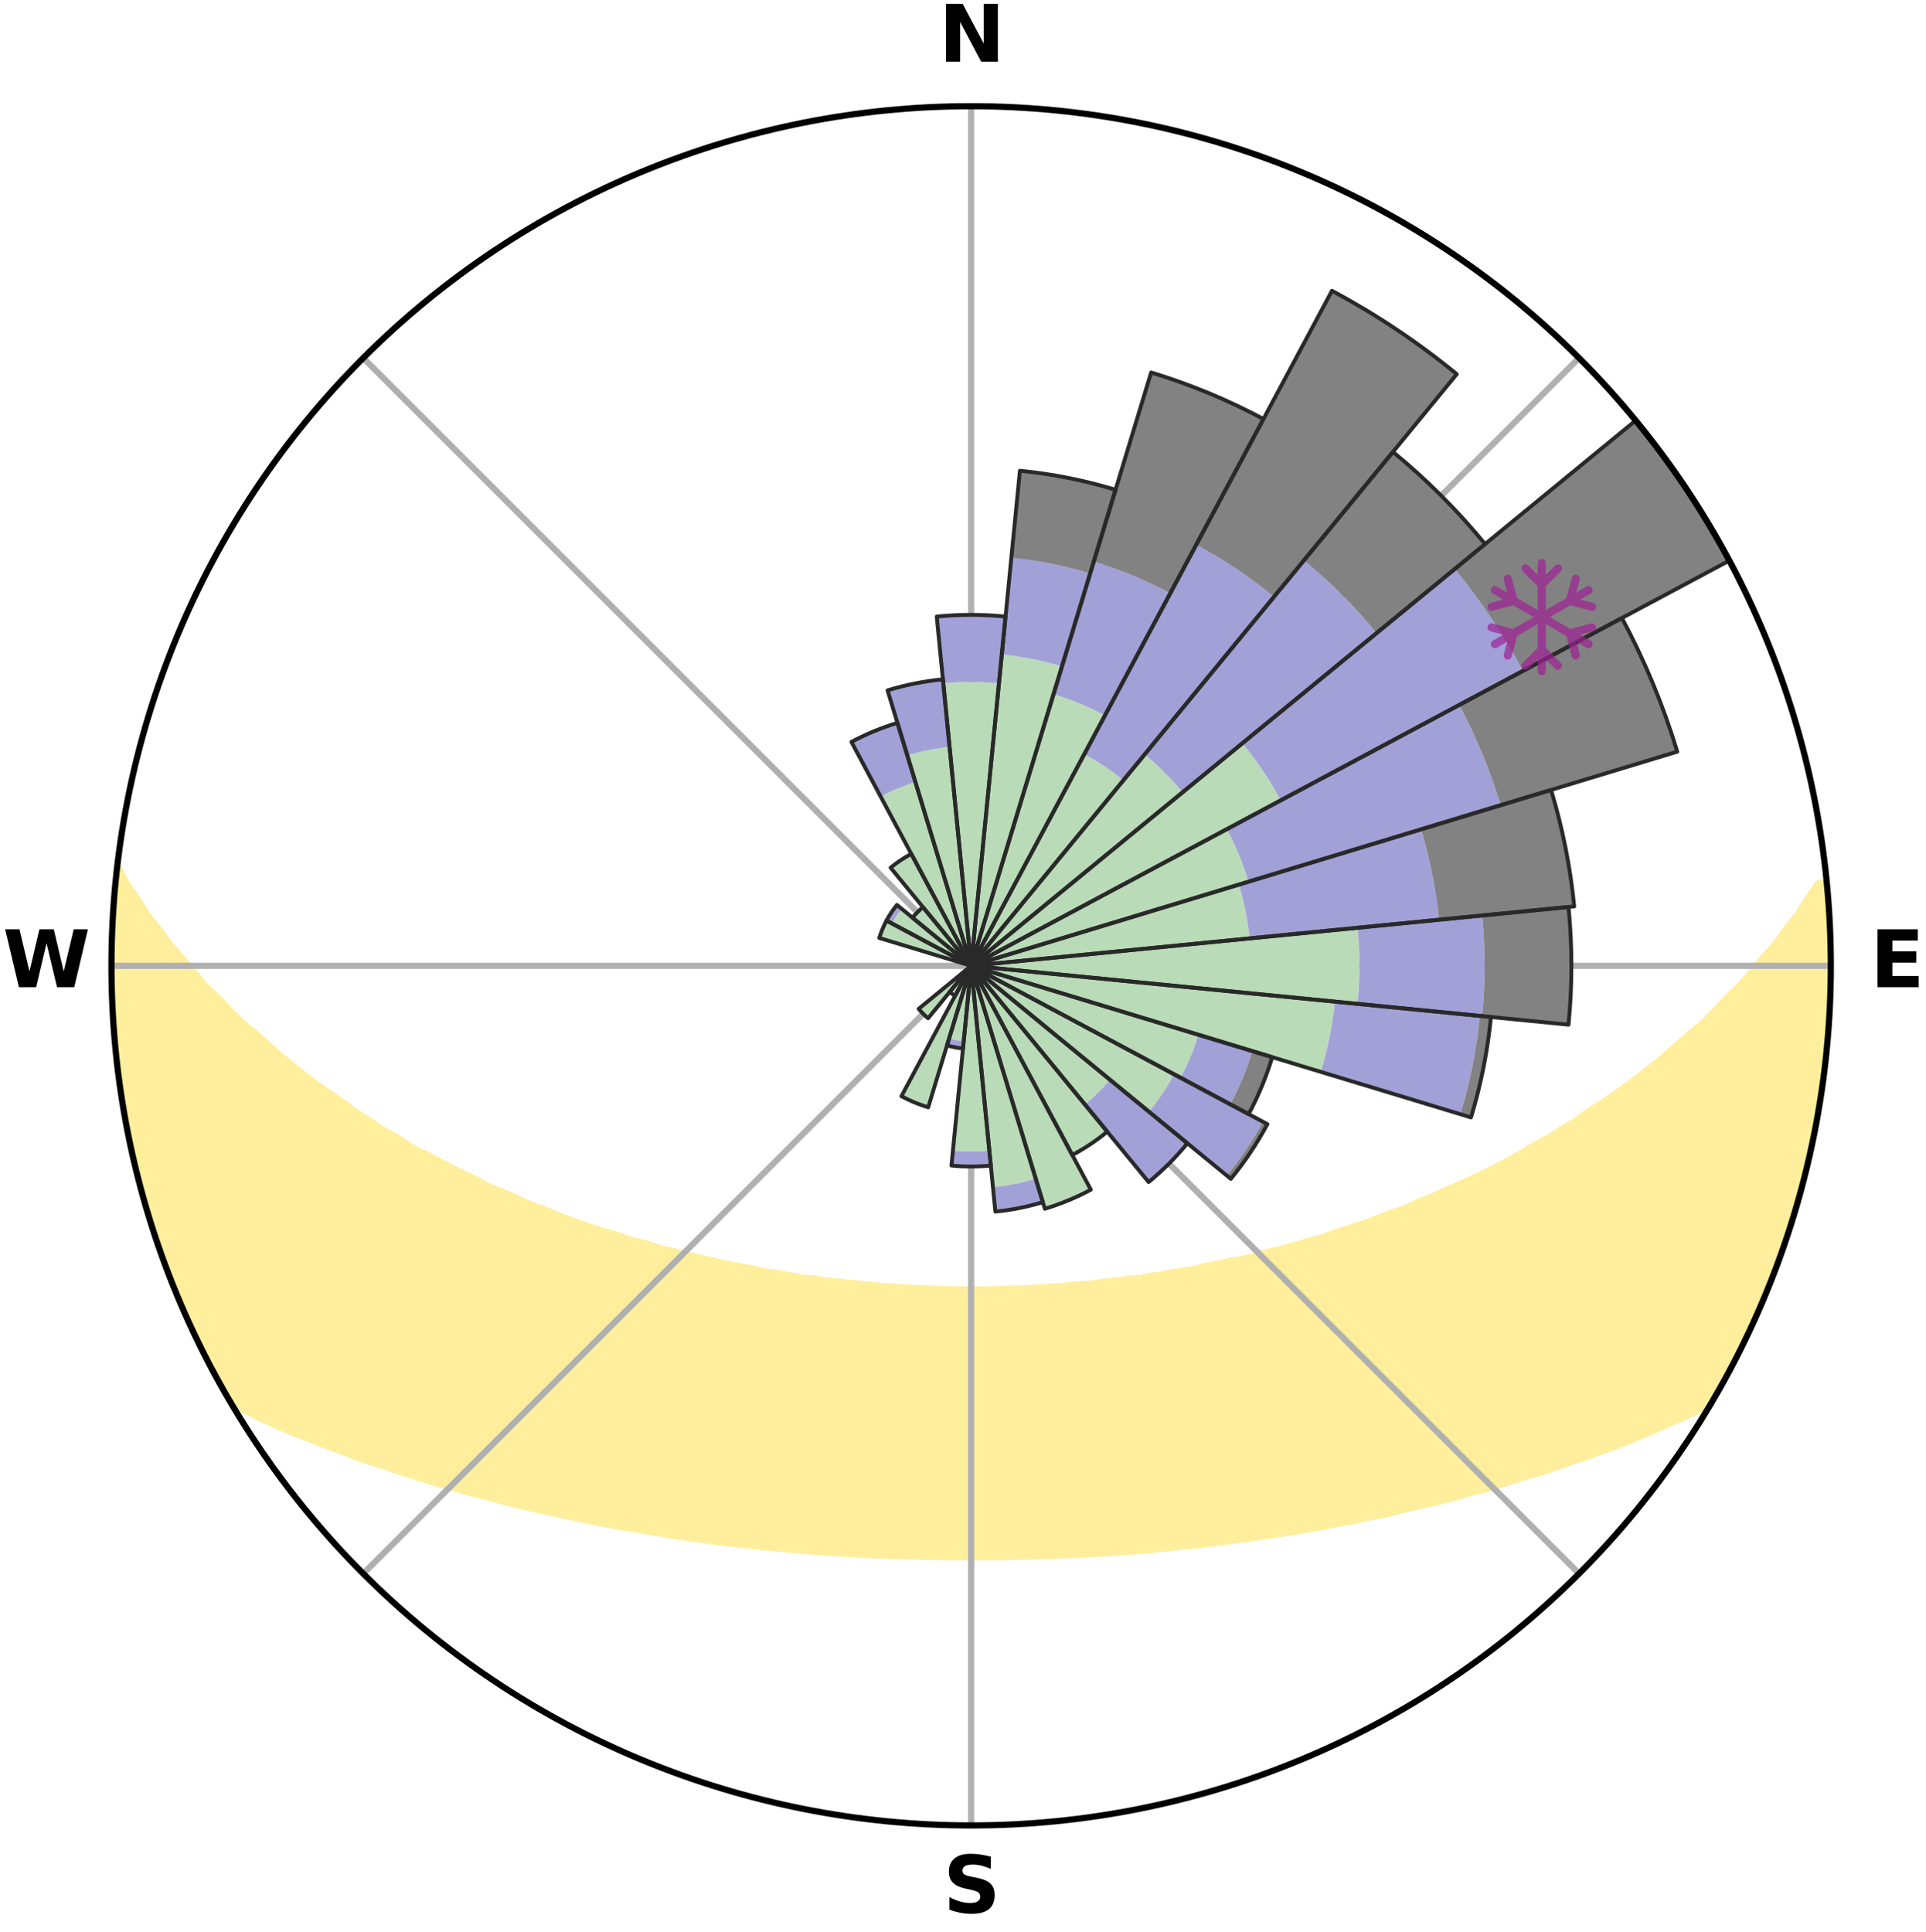 <?xml version="1.0" encoding="utf-8" standalone="no"?>
<!DOCTYPE svg PUBLIC "-//W3C//DTD SVG 1.1//EN"
  "http://www.w3.org/Graphics/SVG/1.1/DTD/svg11.dtd">
<svg xmlns:xlink="http://www.w3.org/1999/xlink" width="248.41pt" height="249.158pt" viewBox="0 0 248.41 249.158" xmlns="http://www.w3.org/2000/svg" version="1.1">
 <title>Ski Rose for Snowshoe Mountain</title>
 <defs>
  <style type="text/css">*{stroke-linejoin: round; stroke-linecap: butt}</style>
 </defs>
 <g id="figure_1">
  <g id="patch_1">
   <path d="M 0 249.158 
L 248.41 249.158 
L 248.41 0 
L 0 0 
z
" style="fill: #ffffff"/>
  </g>
  <g id="axes_1">
   <g id="patch_2">
    <path d="M 236.135 124.579 
C 236.135 110.018 233.267 95.599 227.695 82.147 
C 222.122 68.695 213.955 56.471 203.659 46.175 
C 193.363 35.879 181.139 27.711 167.687 22.139 
C 154.235 16.567 139.815 13.699 125.255 13.699 
C 110.694 13.699 96.275 16.567 82.823 22.139 
C 69.371 27.711 57.147 35.879 46.851 46.175 
C 36.555 56.471 28.387 68.695 22.815 82.147 
C 17.243 95.599 14.375 110.018 14.375 124.579 
C 14.375 139.14 17.243 153.559 22.815 167.011 
C 28.387 180.463 36.555 192.687 46.851 202.983 
C 57.147 213.279 69.371 221.447 82.823 227.019 
C 96.275 232.591 110.694 235.459 125.255 235.459 
C 139.815 235.459 154.235 232.591 167.687 227.019 
C 181.139 221.447 193.363 213.279 203.659 202.983 
C 213.955 192.687 222.122 180.463 227.695 167.011 
C 233.267 153.559 236.135 139.14 236.135 124.579 
M 125.255 124.579 
C 125.255 124.579 125.255 124.579 125.255 124.579 
C 125.255 124.579 125.255 124.579 125.255 124.579 
C 125.255 124.579 125.255 124.579 125.255 124.579 
C 125.255 124.579 125.255 124.579 125.255 124.579 
C 125.255 124.579 125.255 124.579 125.255 124.579 
C 125.255 124.579 125.255 124.579 125.255 124.579 
C 125.255 124.579 125.255 124.579 125.255 124.579 
C 125.255 124.579 125.255 124.579 125.255 124.579 
C 125.255 124.579 125.255 124.579 125.255 124.579 
C 125.255 124.579 125.255 124.579 125.255 124.579 
C 125.255 124.579 125.255 124.579 125.255 124.579 
C 125.255 124.579 125.255 124.579 125.255 124.579 
C 125.255 124.579 125.255 124.579 125.255 124.579 
C 125.255 124.579 125.255 124.579 125.255 124.579 
C 125.255 124.579 125.255 124.579 125.255 124.579 
C 125.255 124.579 125.255 124.579 125.255 124.579 
z
" style="fill: #ffffff"/>
   </g>
   <g id="PolyCollection_1">
    <defs>
     <path id="m5ba22bd816" d="M 235.577 -135.202 
L 234.527 -135.101 
L 233.144 -133.07 
L 231.899 -131.102 
L 230.361 -129.168 
L 229.006 -127.296 
L 227.372 -125.47 
L 225.939 -123.7 
L 224.473 -121.981 
L 222.737 -120.323 
L 221.212 -118.71 
L 219.661 -117.149 
L 217.848 -115.663 
L 216.252 -114.211 
L 214.637 -112.812 
L 213.003 -111.465 
L 211.354 -110.171 
L 209.691 -108.93 
L 208.015 -107.741 
L 206.329 -106.605 
L 204.635 -105.522 
L 203.159 -104.432 
L 201.451 -103.448 
L 199.961 -102.45 
L 198.246 -101.565 
L 196.748 -100.658 
L 195.246 -99.794 
L 193.743 -98.972 
L 192.24 -98.193 
L 190.738 -97.455 
L 189.239 -96.758 
L 187.743 -96.101 
L 186.253 -95.484 
L 184.962 -94.81 
L 183.483 -94.268 
L 182.198 -93.661 
L 180.917 -93.087 
L 179.462 -92.649 
L 178.193 -92.138 
L 176.931 -91.658 
L 175.676 -91.206 
L 174.429 -90.783 
L 173.19 -90.387 
L 171.962 -90.018 
L 170.894 -89.559 
L 169.683 -89.239 
L 168.483 -88.944 
L 167.435 -88.554 
L 166.256 -88.304 
L 165.222 -87.956 
L 164.068 -87.747 
L 163.05 -87.438 
L 162.039 -87.148 
L 161.035 -86.875 
L 160.039 -86.619 
L 158.945 -86.499 
L 157.969 -86.275 
L 157.002 -86.067 
L 156.044 -85.872 
L 155.094 -85.691 
L 154.239 -85.409 
L 153.305 -85.254 
L 152.38 -85.112 
L 151.465 -84.98 
L 150.56 -84.858 
L 149.73 -84.64 
L 148.841 -84.538 
L 147.961 -84.445 
L 147.147 -84.26 
L 146.283 -84.183 
L 145.43 -84.113 
L 144.631 -83.956 
L 143.793 -83.9 
L 143.003 -83.76 
L 142.181 -83.715 
L 141.4 -83.592 
L 140.622 -83.477 
L 139.82 -83.447 
L 139.051 -83.347 
L 138.263 -83.323 
L 137.501 -83.235 
L 136.743 -83.155 
L 135.972 -83.14 
L 135.22 -83.07 
L 134.471 -83.008 
L 133.715 -82.998 
L 132.971 -82.945 
L 132.23 -82.897 
L 131.49 -82.856 
L 130.748 -82.852 
L 130.013 -82.818 
L 129.279 -82.791 
L 128.545 -82.768 
L 127.812 -82.766 
L 127.081 -82.751 
L 126.35 -82.741 
L 125.62 -82.736 
L 124.89 -82.737 
L 124.159 -82.742 
L 123.429 -82.753 
L 122.698 -82.769 
L 121.966 -82.791 
L 121.232 -82.797 
L 120.498 -82.826 
L 119.762 -82.86 
L 119.026 -82.9 
L 118.282 -82.908 
L 117.541 -82.956 
L 116.798 -83.011 
L 116.042 -83.022 
L 115.293 -83.085 
L 114.542 -83.156 
L 113.772 -83.172 
L 113.014 -83.254 
L 112.253 -83.342 
L 111.466 -83.367 
L 110.697 -83.468 
L 109.925 -83.578 
L 109.119 -83.615 
L 108.338 -83.739 
L 107.517 -83.785 
L 106.728 -83.925 
L 105.892 -83.983 
L 105.093 -84.141 
L 104.241 -84.212 
L 103.379 -84.289 
L 102.565 -84.475 
L 101.687 -84.569 
L 100.864 -84.777 
L 99.97 -84.89 
L 99.066 -85.012 
L 98.152 -85.145 
L 97.309 -85.401 
L 96.38 -85.557 
L 95.441 -85.725 
L 94.493 -85.907 
L 93.536 -86.101 
L 92.57 -86.311 
L 91.596 -86.535 
L 90.613 -86.774 
L 89.622 -87.03 
L 88.507 -87.184 
L 87.497 -87.474 
L 86.48 -87.784 
L 85.327 -87.992 
L 84.295 -88.34 
L 83.256 -88.709 
L 82.071 -88.981 
L 80.873 -89.276 
L 79.814 -89.711 
L 78.597 -90.054 
L 77.37 -90.423 
L 76.133 -90.818 
L 74.887 -91.241 
L 73.634 -91.693 
L 72.373 -92.173 
L 71.106 -92.683 
L 69.834 -93.224 
L 68.373 -93.695 
L 67.09 -94.3 
L 65.805 -94.938 
L 64.323 -95.516 
L 62.835 -96.133 
L 61.543 -96.876 
L 60.049 -97.57 
L 58.551 -98.304 
L 57.053 -99.079 
L 55.554 -99.897 
L 53.841 -100.684 
L 52.345 -101.591 
L 50.853 -102.54 
L 49.144 -103.472 
L 47.663 -104.512 
L 45.964 -105.543 
L 44.501 -106.676 
L 42.818 -107.807 
L 41.147 -108.991 
L 39.487 -110.226 
L 37.841 -111.515 
L 36.211 -112.856 
L 34.598 -114.25 
L 33.006 -115.696 
L 31.196 -117.176 
L 29.648 -118.731 
L 28.125 -120.338 
L 26.391 -121.99 
L 24.927 -123.704 
L 23.495 -125.467 
L 21.863 -127.286 
L 20.508 -129.152 
L 18.967 -131.08 
L 17.718 -133.042 
L 16.322 -135.068 
L 15.253 -137.112 
L 15.253 -137.112 
L 15.253 -137.112 
L 15.063 -135.189 
L 14.723 -133.278 
L 14.599 -131.347 
L 14.519 -129.414 
L 14.472 -127.48 
L 14.457 -125.546 
L 14.474 -123.612 
L 14.522 -121.679 
L 14.602 -119.748 
L 14.713 -117.818 
L 14.854 -115.89 
L 15.025 -113.965 
L 15.223 -112.043 
L 15.451 -110.123 
L 15.707 -108.207 
L 15.993 -106.295 
L 16.308 -104.387 
L 16.653 -102.484 
L 17.027 -100.585 
L 17.446 -98.697 
L 18.057 -96.856 
L 18.497 -94.973 
L 18.986 -93.101 
L 19.529 -91.244 
L 20.216 -89.434 
L 20.794 -87.587 
L 21.402 -85.75 
L 22.195 -83.983 
L 22.839 -82.157 
L 23.694 -80.419 
L 24.412 -78.622 
L 25.19 -76.851 
L 26.131 -75.158 
L 26.983 -73.422 
L 27.814 -71.673 
L 28.75 -69.979 
L 29.724 -68.307 
L 31.7 -67.249 
L 33.671 -66.233 
L 35.746 -65.334 
L 37.751 -64.439 
L 39.838 -63.652 
L 41.842 -62.857 
L 43.839 -62.107 
L 45.755 -61.342 
L 47.735 -60.677 
L 49.703 -60.052 
L 51.59 -59.406 
L 53.466 -58.797 
L 55.33 -58.223 
L 57.181 -57.683 
L 59.019 -57.177 
L 60.784 -56.641 
L 62.593 -56.196 
L 64.334 -55.72 
L 66.062 -55.273 
L 67.777 -54.852 
L 69.478 -54.458 
L 71.166 -54.089 
L 72.839 -53.744 
L 74.458 -53.364 
L 76.104 -53.064 
L 77.697 -52.727 
L 79.28 -52.413 
L 80.884 -52.172 
L 82.44 -51.894 
L 83.986 -51.637 
L 85.519 -51.394 
L 87.014 -51.119 
L 88.525 -50.911 
L 90.024 -50.716 
L 91.49 -50.489 
L 92.968 -50.324 
L 94.415 -50.126 
L 95.871 -49.983 
L 97.3 -49.811 
L 98.722 -49.652 
L 100.148 -49.544 
L 101.553 -49.407 
L 102.951 -49.282 
L 104.341 -49.166 
L 105.725 -49.061 
L 107.102 -48.965 
L 108.472 -48.878 
L 109.837 -48.8 
L 111.197 -48.729 
L 112.548 -48.644 
L 113.898 -48.591 
L 115.245 -48.545 
L 116.587 -48.506 
L 117.927 -48.473 
L 119.262 -48.437 
L 120.597 -48.419 
L 121.929 -48.407 
L 123.26 -48.394 
L 124.59 -48.396 
L 125.92 -48.397 
L 127.25 -48.397 
L 128.581 -48.402 
L 129.913 -48.413 
L 131.247 -48.443 
L 132.583 -48.468 
L 133.923 -48.5 
L 135.266 -48.539 
L 136.61 -48.601 
L 137.96 -48.655 
L 139.315 -48.717 
L 140.675 -48.786 
L 142.041 -48.864 
L 143.412 -48.95 
L 144.789 -49.045 
L 146.173 -49.149 
L 147.564 -49.264 
L 148.962 -49.389 
L 150.368 -49.525 
L 151.781 -49.672 
L 153.202 -49.832 
L 154.646 -49.964 
L 156.085 -50.149 
L 157.552 -50.301 
L 159.009 -50.513 
L 160.496 -50.694 
L 161.972 -50.937 
L 163.482 -51.145 
L 165.004 -51.371 
L 166.539 -51.61 
L 168.084 -51.87 
L 169.643 -52.145 
L 171.211 -52.442 
L 172.794 -52.756 
L 174.425 -53.035 
L 176.03 -53.395 
L 177.69 -53.717 
L 179.364 -54.062 
L 181.007 -54.489 
L 182.708 -54.883 
L 184.422 -55.304 
L 186.201 -55.692 
L 187.942 -56.168 
L 189.695 -56.673 
L 191.52 -57.147 
L 193.357 -57.655 
L 195.146 -58.255 
L 197.01 -58.828 
L 198.953 -59.377 
L 200.839 -60.024 
L 202.738 -60.707 
L 204.717 -61.372 
L 206.707 -62.078 
L 208.706 -62.829 
L 210.71 -63.624 
L 212.718 -64.468 
L 214.723 -65.362 
L 216.797 -66.261 
L 218.848 -67.225 
L 220.777 -68.312 
L 221.757 -69.981 
L 222.674 -71.685 
L 223.588 -73.39 
L 224.469 -75.113 
L 225.329 -76.846 
L 226.103 -78.62 
L 226.932 -80.368 
L 227.622 -82.177 
L 228.412 -83.944 
L 228.946 -85.81 
L 229.605 -87.627 
L 230.403 -89.397 
L 230.967 -91.248 
L 231.45 -93.123 
L 232.099 -94.949 
L 232.509 -96.841 
L 233.066 -98.696 
L 233.381 -100.608 
L 233.903 -102.474 
L 234.195 -104.388 
L 234.569 -106.286 
L 234.901 -108.192 
L 235.097 -110.118 
L 235.341 -112.036 
L 235.545 -113.959 
L 235.71 -115.886 
L 235.836 -117.816 
L 235.924 -119.747 
L 236.088 -121.677 
L 236.104 -123.612 
L 236.085 -125.546 
L 236.03 -127.48 
L 235.942 -129.412 
L 235.914 -131.347 
L 235.761 -133.276 
L 235.577 -135.202 
z
" style="stroke: #ffee9c"/>
    </defs>
    <g clip-path="url(#pb0c55c0caa)">
     <use xlink:href="#m5ba22bd816" x="0" y="249.158" style="fill: #ffee9c; stroke: #ffee9c"/>
    </g>
   </g>
   <g id="matplotlib.axis_1">
    <g id="xtick_1">
     <g id="line2d_1">
      <path d="M 125.255 124.579 
L 125.255 13.699 
" clip-path="url(#pb0c55c0caa)" style="fill: none; stroke: #b0b0b0; stroke-width: 0.8; stroke-linecap: square"/>
     </g>
     <g id="text_1">
      <!-- N -->
      <g transform="translate(121.07 7.958) scale(0.1 -0.1)">
       <defs>
        <path id="DejaVuSans-Bold-4e" d="M 588 4666 
L 1931 4666 
L 3628 1466 
L 3628 4666 
L 4769 4666 
L 4769 0 
L 3425 0 
L 1728 3200 
L 1728 0 
L 588 0 
L 588 4666 
z
" transform="scale(0.016)"/>
       </defs>
       <use xlink:href="#DejaVuSans-Bold-4e"/>
      </g>
     </g>
    </g>
    <g id="xtick_2">
     <g id="line2d_2">
      <path d="M 125.255 124.579 
L 203.659 46.175 
" clip-path="url(#pb0c55c0caa)" style="fill: none; stroke: #b0b0b0; stroke-width: 0.8; stroke-linecap: square"/>
     </g>
    </g>
    <g id="xtick_3">
     <g id="line2d_3">
      <path d="M 125.255 124.579 
L 236.135 124.579 
" clip-path="url(#pb0c55c0caa)" style="fill: none; stroke: #b0b0b0; stroke-width: 0.8; stroke-linecap: square"/>
     </g>
     <g id="text_2">
      <!-- E -->
      <g transform="translate(241.219 127.338) scale(0.1 -0.1)">
       <defs>
        <path id="DejaVuSans-Bold-45" d="M 588 4666 
L 3834 4666 
L 3834 3756 
L 1791 3756 
L 1791 2888 
L 3713 2888 
L 3713 1978 
L 1791 1978 
L 1791 909 
L 3903 909 
L 3903 0 
L 588 0 
L 588 4666 
z
" transform="scale(0.016)"/>
       </defs>
       <use xlink:href="#DejaVuSans-Bold-45"/>
      </g>
     </g>
    </g>
    <g id="xtick_4">
     <g id="line2d_4">
      <path d="M 125.255 124.579 
L 203.659 202.983 
" clip-path="url(#pb0c55c0caa)" style="fill: none; stroke: #b0b0b0; stroke-width: 0.8; stroke-linecap: square"/>
     </g>
    </g>
    <g id="xtick_5">
     <g id="line2d_5">
      <path d="M 125.255 124.579 
L 125.255 235.459 
" clip-path="url(#pb0c55c0caa)" style="fill: none; stroke: #b0b0b0; stroke-width: 0.8; stroke-linecap: square"/>
     </g>
     <g id="text_3">
      <!-- S -->
      <g transform="translate(121.654 246.718) scale(0.1 -0.1)">
       <defs>
        <path id="DejaVuSans-Bold-53" d="M 3834 4519 
L 3834 3531 
Q 3450 3703 3084 3790 
Q 2719 3878 2394 3878 
Q 1963 3878 1756 3759 
Q 1550 3641 1550 3391 
Q 1550 3203 1689 3098 
Q 1828 2994 2194 2919 
L 2706 2816 
Q 3484 2659 3812 2340 
Q 4141 2022 4141 1434 
Q 4141 663 3683 286 
Q 3225 -91 2284 -91 
Q 1841 -91 1394 -6 
Q 947 78 500 244 
L 500 1259 
Q 947 1022 1364 901 
Q 1781 781 2169 781 
Q 2563 781 2772 912 
Q 2981 1044 2981 1288 
Q 2981 1506 2839 1625 
Q 2697 1744 2272 1838 
L 1806 1941 
Q 1106 2091 782 2419 
Q 459 2747 459 3303 
Q 459 4000 909 4375 
Q 1359 4750 2203 4750 
Q 2588 4750 2994 4692 
Q 3400 4634 3834 4519 
z
" transform="scale(0.016)"/>
       </defs>
       <use xlink:href="#DejaVuSans-Bold-53"/>
      </g>
     </g>
    </g>
    <g id="xtick_6">
     <g id="line2d_6">
      <path d="M 125.255 124.579 
L 46.851 202.983 
" clip-path="url(#pb0c55c0caa)" style="fill: none; stroke: #b0b0b0; stroke-width: 0.8; stroke-linecap: square"/>
     </g>
    </g>
    <g id="xtick_7">
     <g id="line2d_7">
      <path d="M 125.255 124.579 
L 14.375 124.579 
" clip-path="url(#pb0c55c0caa)" style="fill: none; stroke: #b0b0b0; stroke-width: 0.8; stroke-linecap: square"/>
     </g>
     <g id="text_4">
      <!-- W -->
      <g transform="translate(0.36 127.338) scale(0.1 -0.1)">
       <defs>
        <path id="DejaVuSans-Bold-57" d="M 191 4666 
L 1344 4666 
L 2150 1275 
L 2950 4666 
L 4109 4666 
L 4909 1275 
L 5716 4666 
L 6859 4666 
L 5759 0 
L 4372 0 
L 3525 3547 
L 2688 0 
L 1300 0 
L 191 4666 
z
" transform="scale(0.016)"/>
       </defs>
       <use xlink:href="#DejaVuSans-Bold-57"/>
      </g>
     </g>
    </g>
    <g id="xtick_8">
     <g id="line2d_8">
      <path d="M 125.255 124.579 
L 46.851 46.175 
" clip-path="url(#pb0c55c0caa)" style="fill: none; stroke: #b0b0b0; stroke-width: 0.8; stroke-linecap: square"/>
     </g>
    </g>
   </g>
   <g id="matplotlib.axis_2"/>
   <g id="patch_3">
    <path d="M 125.255 124.579 
C 125.255 124.579 125.255 124.579 125.255 124.579 
C 125.255 124.579 125.255 124.579 125.255 124.579 
L 125.255 124.579 
C 125.255 124.579 125.255 124.579 125.255 124.579 
C 125.255 124.579 125.255 124.579 125.255 124.579 
z
" clip-path="url(#pb0c55c0caa)" style="fill: #d9d9d9"/>
   </g>
   <g id="patch_4">
    <path d="M 125.255 124.579 
C 125.255 124.579 125.255 124.579 125.255 124.579 
C 125.255 124.579 125.255 124.579 125.255 124.579 
L 125.255 124.579 
C 125.255 124.579 125.255 124.579 125.255 124.579 
C 125.255 124.579 125.255 124.579 125.255 124.579 
z
" clip-path="url(#pb0c55c0caa)" style="fill: #d9d9d9"/>
   </g>
   <g id="patch_5">
    <path d="M 125.255 124.579 
C 125.255 124.579 125.255 124.579 125.255 124.579 
C 125.255 124.579 125.255 124.579 125.255 124.579 
L 125.255 124.579 
C 125.255 124.579 125.255 124.579 125.255 124.579 
C 125.255 124.579 125.255 124.579 125.255 124.579 
z
" clip-path="url(#pb0c55c0caa)" style="fill: #d9d9d9"/>
   </g>
   <g id="patch_6">
    <path d="M 125.255 124.579 
C 125.255 124.579 125.255 124.579 125.255 124.579 
C 125.255 124.579 125.255 124.579 125.255 124.579 
L 125.255 124.579 
C 125.255 124.579 125.255 124.579 125.255 124.579 
C 125.255 124.579 125.255 124.579 125.255 124.579 
z
" clip-path="url(#pb0c55c0caa)" style="fill: #d9d9d9"/>
   </g>
   <g id="patch_7">
    <path d="M 125.255 124.579 
C 125.255 124.579 125.255 124.579 125.255 124.579 
C 125.255 124.579 125.255 124.579 125.255 124.579 
L 125.255 124.579 
C 125.255 124.579 125.255 124.579 125.255 124.579 
C 125.255 124.579 125.255 124.579 125.255 124.579 
z
" clip-path="url(#pb0c55c0caa)" style="fill: #d9d9d9"/>
   </g>
   <g id="patch_8">
    <path d="M 125.255 124.579 
C 125.255 124.579 125.255 124.579 125.255 124.579 
C 125.255 124.579 125.255 124.579 125.255 124.579 
L 125.255 124.579 
C 125.255 124.579 125.255 124.579 125.255 124.579 
C 125.255 124.579 125.255 124.579 125.255 124.579 
z
" clip-path="url(#pb0c55c0caa)" style="fill: #d9d9d9"/>
   </g>
   <g id="patch_9">
    <path d="M 125.255 124.579 
C 125.255 124.579 125.255 124.579 125.255 124.579 
C 125.255 124.579 125.255 124.579 125.255 124.579 
L 125.255 124.579 
C 125.255 124.579 125.255 124.579 125.255 124.579 
C 125.255 124.579 125.255 124.579 125.255 124.579 
z
" clip-path="url(#pb0c55c0caa)" style="fill: #d9d9d9"/>
   </g>
   <g id="patch_10">
    <path d="M 125.255 124.579 
C 125.255 124.579 125.255 124.579 125.255 124.579 
C 125.255 124.579 125.255 124.579 125.255 124.579 
L 125.255 124.579 
C 125.255 124.579 125.255 124.579 125.255 124.579 
C 125.255 124.579 125.255 124.579 125.255 124.579 
z
" clip-path="url(#pb0c55c0caa)" style="fill: #d9d9d9"/>
   </g>
   <g id="patch_11">
    <path d="M 125.255 124.579 
C 125.255 124.579 125.255 124.579 125.255 124.579 
C 125.255 124.579 125.255 124.579 125.255 124.579 
L 125.255 124.579 
C 125.255 124.579 125.255 124.579 125.255 124.579 
C 125.255 124.579 125.255 124.579 125.255 124.579 
z
" clip-path="url(#pb0c55c0caa)" style="fill: #d9d9d9"/>
   </g>
   <g id="patch_12">
    <path d="M 125.255 124.579 
C 125.255 124.579 125.255 124.579 125.255 124.579 
C 125.255 124.579 125.255 124.579 125.255 124.579 
L 125.255 124.579 
C 125.255 124.579 125.255 124.579 125.255 124.579 
C 125.255 124.579 125.255 124.579 125.255 124.579 
z
" clip-path="url(#pb0c55c0caa)" style="fill: #d9d9d9"/>
   </g>
   <g id="patch_13">
    <path d="M 125.255 124.579 
C 125.255 124.579 125.255 124.579 125.255 124.579 
C 125.255 124.579 125.255 124.579 125.255 124.579 
L 125.255 124.579 
C 125.255 124.579 125.255 124.579 125.255 124.579 
C 125.255 124.579 125.255 124.579 125.255 124.579 
z
" clip-path="url(#pb0c55c0caa)" style="fill: #d9d9d9"/>
   </g>
   <g id="patch_14">
    <path d="M 125.255 124.579 
C 125.255 124.579 125.255 124.579 125.255 124.579 
C 125.255 124.579 125.255 124.579 125.255 124.579 
L 125.255 124.579 
C 125.255 124.579 125.255 124.579 125.255 124.579 
C 125.255 124.579 125.255 124.579 125.255 124.579 
z
" clip-path="url(#pb0c55c0caa)" style="fill: #d9d9d9"/>
   </g>
   <g id="patch_15">
    <path d="M 125.255 124.579 
C 125.255 124.579 125.255 124.579 125.255 124.579 
C 125.255 124.579 125.255 124.579 125.255 124.579 
L 125.255 124.579 
C 125.255 124.579 125.255 124.579 125.255 124.579 
C 125.255 124.579 125.255 124.579 125.255 124.579 
z
" clip-path="url(#pb0c55c0caa)" style="fill: #d9d9d9"/>
   </g>
   <g id="patch_16">
    <path d="M 125.255 124.579 
C 125.255 124.579 125.255 124.579 125.255 124.579 
C 125.255 124.579 125.255 124.579 125.255 124.579 
L 125.255 124.579 
C 125.255 124.579 125.255 124.579 125.255 124.579 
C 125.255 124.579 125.255 124.579 125.255 124.579 
z
" clip-path="url(#pb0c55c0caa)" style="fill: #d9d9d9"/>
   </g>
   <g id="patch_17">
    <path d="M 125.255 124.579 
C 125.255 124.579 125.255 124.579 125.255 124.579 
C 125.255 124.579 125.255 124.579 125.255 124.579 
L 125.255 124.579 
C 125.255 124.579 125.255 124.579 125.255 124.579 
C 125.255 124.579 125.255 124.579 125.255 124.579 
z
" clip-path="url(#pb0c55c0caa)" style="fill: #d9d9d9"/>
   </g>
   <g id="patch_18">
    <path d="M 125.255 124.579 
C 125.255 124.579 125.255 124.579 125.255 124.579 
C 125.255 124.579 125.255 124.579 125.255 124.579 
L 125.255 124.579 
C 125.255 124.579 125.255 124.579 125.255 124.579 
C 125.255 124.579 125.255 124.579 125.255 124.579 
z
" clip-path="url(#pb0c55c0caa)" style="fill: #d9d9d9"/>
   </g>
   <g id="patch_19">
    <path d="M 125.255 124.579 
C 125.255 124.579 125.255 124.579 125.255 124.579 
C 125.255 124.579 125.255 124.579 125.255 124.579 
L 125.255 124.579 
C 125.255 124.579 125.255 124.579 125.255 124.579 
C 125.255 124.579 125.255 124.579 125.255 124.579 
z
" clip-path="url(#pb0c55c0caa)" style="fill: #d9d9d9"/>
   </g>
   <g id="patch_20">
    <path d="M 125.255 124.579 
C 125.255 124.579 125.255 124.579 125.255 124.579 
C 125.255 124.579 125.255 124.579 125.255 124.579 
L 125.255 124.579 
C 125.255 124.579 125.255 124.579 125.255 124.579 
C 125.255 124.579 125.255 124.579 125.255 124.579 
z
" clip-path="url(#pb0c55c0caa)" style="fill: #d9d9d9"/>
   </g>
   <g id="patch_21">
    <path d="M 125.255 124.579 
C 125.255 124.579 125.255 124.579 125.255 124.579 
C 125.255 124.579 125.255 124.579 125.255 124.579 
L 125.255 124.579 
C 125.255 124.579 125.255 124.579 125.255 124.579 
C 125.255 124.579 125.255 124.579 125.255 124.579 
z
" clip-path="url(#pb0c55c0caa)" style="fill: #d9d9d9"/>
   </g>
   <g id="patch_22">
    <path d="M 125.255 124.579 
C 125.255 124.579 125.255 124.579 125.255 124.579 
C 125.255 124.579 125.255 124.579 125.255 124.579 
L 125.255 124.579 
C 125.255 124.579 125.255 124.579 125.255 124.579 
C 125.255 124.579 125.255 124.579 125.255 124.579 
z
" clip-path="url(#pb0c55c0caa)" style="fill: #d9d9d9"/>
   </g>
   <g id="patch_23">
    <path d="M 125.255 124.579 
C 125.255 124.579 125.255 124.579 125.255 124.579 
C 125.255 124.579 125.255 124.579 125.255 124.579 
L 125.255 124.579 
C 125.255 124.579 125.255 124.579 125.255 124.579 
C 125.255 124.579 125.255 124.579 125.255 124.579 
z
" clip-path="url(#pb0c55c0caa)" style="fill: #d9d9d9"/>
   </g>
   <g id="patch_24">
    <path d="M 125.255 124.579 
C 125.255 124.579 125.255 124.579 125.255 124.579 
C 125.255 124.579 125.255 124.579 125.255 124.579 
L 125.255 124.579 
C 125.255 124.579 125.255 124.579 125.255 124.579 
C 125.255 124.579 125.255 124.579 125.255 124.579 
z
" clip-path="url(#pb0c55c0caa)" style="fill: #d9d9d9"/>
   </g>
   <g id="patch_25">
    <path d="M 125.255 124.579 
C 125.255 124.579 125.255 124.579 125.255 124.579 
C 125.255 124.579 125.255 124.579 125.255 124.579 
L 125.255 124.579 
C 125.255 124.579 125.255 124.579 125.255 124.579 
C 125.255 124.579 125.255 124.579 125.255 124.579 
z
" clip-path="url(#pb0c55c0caa)" style="fill: #d9d9d9"/>
   </g>
   <g id="patch_26">
    <path d="M 125.255 124.579 
C 125.255 124.579 125.255 124.579 125.255 124.579 
C 125.255 124.579 125.255 124.579 125.255 124.579 
L 125.255 124.579 
C 125.255 124.579 125.255 124.579 125.255 124.579 
C 125.255 124.579 125.255 124.579 125.255 124.579 
z
" clip-path="url(#pb0c55c0caa)" style="fill: #d9d9d9"/>
   </g>
   <g id="patch_27">
    <path d="M 125.255 124.579 
C 125.255 124.579 125.255 124.579 125.255 124.579 
C 125.255 124.579 125.255 124.579 125.255 124.579 
L 125.255 124.579 
C 125.255 124.579 125.255 124.579 125.255 124.579 
C 125.255 124.579 125.255 124.579 125.255 124.579 
z
" clip-path="url(#pb0c55c0caa)" style="fill: #d9d9d9"/>
   </g>
   <g id="patch_28">
    <path d="M 125.255 124.579 
C 125.255 124.579 125.255 124.579 125.255 124.579 
C 125.255 124.579 125.255 124.579 125.255 124.579 
L 125.255 124.579 
C 125.255 124.579 125.255 124.579 125.255 124.579 
C 125.255 124.579 125.255 124.579 125.255 124.579 
z
" clip-path="url(#pb0c55c0caa)" style="fill: #d9d9d9"/>
   </g>
   <g id="patch_29">
    <path d="M 125.255 124.579 
C 125.255 124.579 125.255 124.579 125.255 124.579 
C 125.255 124.579 125.255 124.579 125.255 124.579 
L 125.255 124.579 
C 125.255 124.579 125.255 124.579 125.255 124.579 
C 125.255 124.579 125.255 124.579 125.255 124.579 
z
" clip-path="url(#pb0c55c0caa)" style="fill: #d9d9d9"/>
   </g>
   <g id="patch_30">
    <path d="M 125.255 124.579 
C 125.255 124.579 125.255 124.579 125.255 124.579 
C 125.255 124.579 125.255 124.579 125.255 124.579 
L 125.255 124.579 
C 125.255 124.579 125.255 124.579 125.255 124.579 
C 125.255 124.579 125.255 124.579 125.255 124.579 
z
" clip-path="url(#pb0c55c0caa)" style="fill: #d9d9d9"/>
   </g>
   <g id="patch_31">
    <path d="M 125.255 124.579 
C 125.255 124.579 125.255 124.579 125.255 124.579 
C 125.255 124.579 125.255 124.579 125.255 124.579 
L 125.255 124.579 
C 125.255 124.579 125.255 124.579 125.255 124.579 
C 125.255 124.579 125.255 124.579 125.255 124.579 
z
" clip-path="url(#pb0c55c0caa)" style="fill: #d9d9d9"/>
   </g>
   <g id="patch_32">
    <path d="M 125.255 124.579 
C 125.255 124.579 125.255 124.579 125.255 124.579 
C 125.255 124.579 125.255 124.579 125.255 124.579 
L 125.255 124.579 
C 125.255 124.579 125.255 124.579 125.255 124.579 
C 125.255 124.579 125.255 124.579 125.255 124.579 
z
" clip-path="url(#pb0c55c0caa)" style="fill: #d9d9d9"/>
   </g>
   <g id="patch_33">
    <path d="M 125.255 124.579 
C 125.255 124.579 125.255 124.579 125.255 124.579 
C 125.255 124.579 125.255 124.579 125.255 124.579 
L 125.255 124.579 
C 125.255 124.579 125.255 124.579 125.255 124.579 
C 125.255 124.579 125.255 124.579 125.255 124.579 
z
" clip-path="url(#pb0c55c0caa)" style="fill: #d9d9d9"/>
   </g>
   <g id="patch_34">
    <path d="M 125.255 124.579 
C 125.255 124.579 125.255 124.579 125.255 124.579 
C 125.255 124.579 125.255 124.579 125.255 124.579 
L 125.255 124.579 
C 125.255 124.579 125.255 124.579 125.255 124.579 
C 125.255 124.579 125.255 124.579 125.255 124.579 
z
" clip-path="url(#pb0c55c0caa)" style="fill: #d9d9d9"/>
   </g>
   <g id="patch_35">
    <path d="M 125.255 124.579 
C 125.255 124.579 125.255 124.579 125.255 124.579 
C 125.255 124.579 125.255 124.579 125.255 124.579 
L 128.844 88.142 
C 127.651 88.025 126.453 87.966 125.255 87.966 
C 124.056 87.966 122.859 88.025 121.666 88.142 
z
" clip-path="url(#pb0c55c0caa)" style="fill: #badbb8"/>
   </g>
   <g id="patch_36">
    <path d="M 125.255 124.579 
C 125.255 124.579 125.255 124.579 125.255 124.579 
C 125.255 124.579 125.255 124.579 125.255 124.579 
L 136.967 85.971 
C 135.703 85.587 134.421 85.266 133.126 85.009 
C 131.831 84.751 130.524 84.557 129.209 84.428 
z
" clip-path="url(#pb0c55c0caa)" style="fill: #badbb8"/>
   </g>
   <g id="patch_37">
    <path d="M 125.255 124.579 
C 125.255 124.579 125.255 124.579 125.255 124.579 
C 125.255 124.579 125.255 124.579 125.255 124.579 
L 142.514 92.289 
C 141.457 91.724 140.373 91.212 139.266 90.753 
C 138.159 90.294 137.03 89.891 135.883 89.543 
z
" clip-path="url(#pb0c55c0caa)" style="fill: #badbb8"/>
   </g>
   <g id="patch_38">
    <path d="M 125.255 124.579 
C 125.255 124.579 125.255 124.579 125.255 124.579 
C 125.255 124.579 125.255 124.579 125.255 124.579 
L 144.885 100.659 
C 144.102 100.017 143.288 99.413 142.446 98.85 
C 141.604 98.288 140.735 97.767 139.842 97.289 
z
" clip-path="url(#pb0c55c0caa)" style="fill: #badbb8"/>
   </g>
   <g id="patch_39">
    <path d="M 125.255 124.579 
C 125.255 124.579 125.255 124.579 125.255 124.579 
C 125.255 124.579 125.255 124.579 125.255 124.579 
L 152.528 102.197 
C 151.795 101.304 151.019 100.448 150.202 99.632 
C 149.386 98.815 148.53 98.039 147.637 97.306 
z
" clip-path="url(#pb0c55c0caa)" style="fill: #badbb8"/>
   </g>
   <g id="patch_40">
    <path d="M 125.255 124.579 
C 125.255 124.579 125.255 124.579 125.255 124.579 
C 125.255 124.579 125.255 124.579 125.255 124.579 
L 165.176 103.241 
C 164.478 101.934 163.716 100.662 162.893 99.43 
C 162.069 98.198 161.186 97.008 160.246 95.862 
z
" clip-path="url(#pb0c55c0caa)" style="fill: #badbb8"/>
   </g>
   <g id="patch_41">
    <path d="M 125.255 124.579 
C 125.255 124.579 125.255 124.579 125.255 124.579 
C 125.255 124.579 125.255 124.579 125.255 124.579 
L 161.034 113.726 
C 160.679 112.554 160.266 111.401 159.798 110.271 
C 159.33 109.14 158.806 108.033 158.229 106.954 
z
" clip-path="url(#pb0c55c0caa)" style="fill: #badbb8"/>
   </g>
   <g id="patch_42">
    <path d="M 125.255 124.579 
C 125.255 124.579 125.255 124.579 125.255 124.579 
C 125.255 124.579 125.255 124.579 125.255 124.579 
L 161.167 121.042 
C 161.051 119.867 160.878 118.697 160.648 117.539 
C 160.417 116.381 160.13 115.234 159.787 114.104 
z
" clip-path="url(#pb0c55c0caa)" style="fill: #badbb8"/>
   </g>
   <g id="patch_43">
    <path d="M 125.255 124.579 
C 125.255 124.579 125.255 124.579 125.255 124.579 
C 125.255 124.579 125.255 124.579 125.255 124.579 
L 175.1 129.488 
C 175.261 127.857 175.341 126.218 175.341 124.579 
C 175.341 122.94 175.261 121.301 175.1 119.67 
z
" clip-path="url(#pb0c55c0caa)" style="fill: #badbb8"/>
   </g>
   <g id="patch_44">
    <path d="M 125.255 124.579 
C 125.255 124.579 125.255 124.579 125.255 124.579 
C 125.255 124.579 125.255 124.579 125.255 124.579 
L 170.357 138.261 
C 170.805 136.784 171.18 135.287 171.481 133.774 
C 171.782 132.261 172.009 130.734 172.16 129.199 
z
" clip-path="url(#pb0c55c0caa)" style="fill: #badbb8"/>
   </g>
   <g id="patch_45">
    <path d="M 125.255 124.579 
C 125.255 124.579 125.255 124.579 125.255 124.579 
C 125.255 124.579 125.255 124.579 125.255 124.579 
L 152.27 139.019 
C 152.743 138.135 153.172 137.228 153.556 136.302 
C 153.939 135.375 154.277 134.431 154.568 133.471 
z
" clip-path="url(#pb0c55c0caa)" style="fill: #badbb8"/>
   </g>
   <g id="patch_46">
    <path d="M 125.255 124.579 
C 125.255 124.579 125.255 124.579 125.255 124.579 
C 125.255 124.579 125.255 124.579 125.255 124.579 
L 148.198 143.408 
C 148.814 142.657 149.393 141.876 149.933 141.068 
C 150.473 140.261 150.972 139.427 151.43 138.57 
z
" clip-path="url(#pb0c55c0caa)" style="fill: #badbb8"/>
   </g>
   <g id="patch_47">
    <path d="M 125.255 124.579 
C 125.255 124.579 125.255 124.579 125.255 124.579 
C 125.255 124.579 125.255 124.579 125.255 124.579 
L 139.945 142.479 
C 140.531 141.998 141.093 141.489 141.629 140.953 
C 142.165 140.417 142.674 139.855 143.155 139.269 
z
" clip-path="url(#pb0c55c0caa)" style="fill: #badbb8"/>
   </g>
   <g id="patch_48">
    <path d="M 125.255 124.579 
C 125.255 124.579 125.255 124.579 125.255 124.579 
C 125.255 124.579 125.255 124.579 125.255 124.579 
L 138.302 148.988 
C 139.101 148.561 139.878 148.095 140.631 147.591 
C 141.384 147.088 142.113 146.548 142.813 145.974 
z
" clip-path="url(#pb0c55c0caa)" style="fill: #badbb8"/>
   </g>
   <g id="patch_49">
    <path d="M 125.255 124.579 
C 125.255 124.579 125.255 124.579 125.255 124.579 
C 125.255 124.579 125.255 124.579 125.255 124.579 
L 134.761 155.917 
C 135.787 155.605 136.797 155.244 137.787 154.834 
C 138.777 154.424 139.747 153.965 140.692 153.46 
z
" clip-path="url(#pb0c55c0caa)" style="fill: #badbb8"/>
   </g>
   <g id="patch_50">
    <path d="M 125.255 124.579 
C 125.255 124.579 125.255 124.579 125.255 124.579 
C 125.255 124.579 125.255 124.579 125.255 124.579 
L 128.068 153.137 
C 129.002 153.045 129.932 152.907 130.853 152.724 
C 131.774 152.54 132.686 152.312 133.585 152.039 
z
" clip-path="url(#pb0c55c0caa)" style="fill: #badbb8"/>
   </g>
   <g id="patch_51">
    <path d="M 125.255 124.579 
C 125.255 124.579 125.255 124.579 125.255 124.579 
C 125.255 124.579 125.255 124.579 125.255 124.579 
L 122.905 148.432 
C 123.686 148.509 124.47 148.548 125.255 148.548 
C 126.039 148.548 126.823 148.509 127.604 148.432 
z
" clip-path="url(#pb0c55c0caa)" style="fill: #badbb8"/>
   </g>
   <g id="patch_52">
    <path d="M 125.255 124.579 
C 125.255 124.579 125.255 124.579 125.255 124.579 
C 125.255 124.579 125.255 124.579 125.255 124.579 
L 122.414 133.943 
C 122.721 134.036 123.032 134.114 123.346 134.176 
C 123.66 134.239 123.977 134.286 124.296 134.317 
z
" clip-path="url(#pb0c55c0caa)" style="fill: #badbb8"/>
   </g>
   <g id="patch_53">
    <path d="M 125.255 124.579 
C 125.255 124.579 125.255 124.579 125.255 124.579 
C 125.255 124.579 125.255 124.579 125.255 124.579 
L 116.263 141.402 
C 116.814 141.696 117.378 141.963 117.955 142.202 
C 118.532 142.441 119.12 142.651 119.718 142.833 
z
" clip-path="url(#pb0c55c0caa)" style="fill: #badbb8"/>
   </g>
   <g id="patch_54">
    <path d="M 125.255 124.579 
C 125.255 124.579 125.255 124.579 125.255 124.579 
C 125.255 124.579 125.255 124.579 125.255 124.579 
L 122.479 127.962 
C 122.589 128.053 122.705 128.138 122.824 128.218 
C 122.943 128.297 123.066 128.371 123.192 128.438 
z
" clip-path="url(#pb0c55c0caa)" style="fill: #badbb8"/>
   </g>
   <g id="patch_55">
    <path d="M 125.255 124.579 
C 125.255 124.579 125.255 124.579 125.255 124.579 
C 125.255 124.579 125.255 124.579 125.255 124.579 
L 118.489 130.131 
C 118.671 130.353 118.864 130.565 119.066 130.768 
C 119.269 130.97 119.481 131.163 119.703 131.345 
z
" clip-path="url(#pb0c55c0caa)" style="fill: #badbb8"/>
   </g>
   <g id="patch_56">
    <path d="M 125.255 124.579 
C 125.255 124.579 125.255 124.579 125.255 124.579 
C 125.255 124.579 125.255 124.579 125.255 124.579 
L 125.255 124.579 
C 125.255 124.579 125.255 124.579 125.255 124.579 
C 125.255 124.579 125.255 124.579 125.255 124.579 
z
" clip-path="url(#pb0c55c0caa)" style="fill: #badbb8"/>
   </g>
   <g id="patch_57">
    <path d="M 125.255 124.579 
C 125.255 124.579 125.255 124.579 125.255 124.579 
C 125.255 124.579 125.255 124.579 125.255 124.579 
L 125.255 124.579 
C 125.255 124.579 125.255 124.579 125.255 124.579 
C 125.255 124.579 125.255 124.579 125.255 124.579 
z
" clip-path="url(#pb0c55c0caa)" style="fill: #badbb8"/>
   </g>
   <g id="patch_58">
    <path d="M 125.255 124.579 
C 125.255 124.579 125.255 124.579 125.255 124.579 
C 125.255 124.579 125.255 124.579 125.255 124.579 
L 125.255 124.579 
C 125.255 124.579 125.255 124.579 125.255 124.579 
C 125.255 124.579 125.255 124.579 125.255 124.579 
z
" clip-path="url(#pb0c55c0caa)" style="fill: #badbb8"/>
   </g>
   <g id="patch_59">
    <path d="M 125.255 124.579 
C 125.255 124.579 125.255 124.579 125.255 124.579 
C 125.255 124.579 125.255 124.579 125.255 124.579 
L 125.255 124.579 
C 125.255 124.579 125.255 124.579 125.255 124.579 
C 125.255 124.579 125.255 124.579 125.255 124.579 
z
" clip-path="url(#pb0c55c0caa)" style="fill: #badbb8"/>
   </g>
   <g id="patch_60">
    <path d="M 125.255 124.579 
C 125.255 124.579 125.255 124.579 125.255 124.579 
C 125.255 124.579 125.255 124.579 125.255 124.579 
L 125.255 124.579 
C 125.255 124.579 125.255 124.579 125.255 124.579 
C 125.255 124.579 125.255 124.579 125.255 124.579 
z
" clip-path="url(#pb0c55c0caa)" style="fill: #badbb8"/>
   </g>
   <g id="patch_61">
    <path d="M 125.255 124.579 
C 125.255 124.579 125.255 124.579 125.255 124.579 
C 125.255 124.579 125.255 124.579 125.255 124.579 
L 114.339 118.744 
C 114.148 119.102 113.975 119.468 113.82 119.842 
C 113.665 120.217 113.528 120.598 113.41 120.986 
z
" clip-path="url(#pb0c55c0caa)" style="fill: #badbb8"/>
   </g>
   <g id="patch_62">
    <path d="M 125.255 124.579 
C 125.255 124.579 125.255 124.579 125.255 124.579 
C 125.255 124.579 125.255 124.579 125.255 124.579 
L 116.305 117.234 
C 116.064 117.527 115.839 117.832 115.628 118.147 
C 115.418 118.462 115.223 118.787 115.044 119.121 
z
" clip-path="url(#pb0c55c0caa)" style="fill: #badbb8"/>
   </g>
   <g id="patch_63">
    <path d="M 125.255 124.579 
C 125.255 124.579 125.255 124.579 125.255 124.579 
C 125.255 124.579 125.255 124.579 125.255 124.579 
L 119.047 117.015 
C 118.8 117.218 118.562 117.433 118.336 117.66 
C 118.109 117.886 117.894 118.124 117.691 118.371 
z
" clip-path="url(#pb0c55c0caa)" style="fill: #badbb8"/>
   </g>
   <g id="patch_64">
    <path d="M 125.255 124.579 
C 125.255 124.579 125.255 124.579 125.255 124.579 
C 125.255 124.579 125.255 124.579 125.255 124.579 
L 117.536 110.139 
C 117.064 110.391 116.604 110.667 116.158 110.965 
C 115.712 111.262 115.282 111.582 114.867 111.922 
z
" clip-path="url(#pb0c55c0caa)" style="fill: #badbb8"/>
   </g>
   <g id="patch_65">
    <path d="M 125.255 124.579 
C 125.255 124.579 125.255 124.579 125.255 124.579 
C 125.255 124.579 125.255 124.579 125.255 124.579 
L 118.069 100.89 
C 117.294 101.125 116.53 101.398 115.782 101.709 
C 115.033 102.019 114.3 102.365 113.585 102.747 
z
" clip-path="url(#pb0c55c0caa)" style="fill: #badbb8"/>
   </g>
   <g id="patch_66">
    <path d="M 125.255 124.579 
C 125.255 124.579 125.255 124.579 125.255 124.579 
C 125.255 124.579 125.255 124.579 125.255 124.579 
L 122.475 96.355 
C 121.551 96.446 120.632 96.583 119.722 96.764 
C 118.812 96.945 117.911 97.171 117.022 97.44 
z
" clip-path="url(#pb0c55c0caa)" style="fill: #badbb8"/>
   </g>
   <g id="patch_67">
    <path d="M 121.666 88.142 
C 122.859 88.025 124.056 87.966 125.255 87.966 
C 126.453 87.966 127.651 88.025 128.844 88.142 
L 129.671 79.741 
C 128.203 79.597 126.73 79.525 125.255 79.525 
C 123.78 79.525 122.306 79.597 120.839 79.741 
z
" clip-path="url(#pb0c55c0caa)" style="fill: #a1a1d8"/>
   </g>
   <g id="patch_68">
    <path d="M 129.209 84.428 
C 130.524 84.557 131.831 84.751 133.126 85.009 
C 134.421 85.266 135.703 85.587 136.967 85.971 
L 140.604 73.979 
C 138.948 73.477 137.268 73.056 135.571 72.719 
C 133.873 72.381 132.16 72.127 130.438 71.957 
z
" clip-path="url(#pb0c55c0caa)" style="fill: #a1a1d8"/>
   </g>
   <g id="patch_69">
    <path d="M 135.883 89.543 
C 137.03 89.891 138.159 90.294 139.266 90.753 
C 140.373 91.212 141.457 91.724 142.514 92.289 
L 150.937 76.53 
C 149.365 75.69 147.752 74.927 146.104 74.244 
C 144.457 73.562 142.777 72.961 141.07 72.443 
z
" clip-path="url(#pb0c55c0caa)" style="fill: #a1a1d8"/>
   </g>
   <g id="patch_70">
    <path d="M 139.842 97.289 
C 140.735 97.767 141.604 98.288 142.446 98.85 
C 143.288 99.413 144.102 100.017 144.885 100.659 
L 164.319 76.979 
C 162.761 75.701 161.141 74.499 159.465 73.38 
C 157.789 72.26 156.06 71.223 154.282 70.273 
z
" clip-path="url(#pb0c55c0caa)" style="fill: #a1a1d8"/>
   </g>
   <g id="patch_71">
    <path d="M 147.637 97.306 
C 148.53 98.039 149.386 98.815 150.202 99.632 
C 151.019 100.448 151.795 101.304 152.528 102.197 
L 177.551 81.661 
C 176.146 79.949 174.658 78.307 173.092 76.741 
C 171.527 75.176 169.885 73.688 168.173 72.283 
z
" clip-path="url(#pb0c55c0caa)" style="fill: #a1a1d8"/>
   </g>
   <g id="patch_72">
    <path d="M 160.246 95.862 
C 161.186 97.008 162.069 98.198 162.893 99.43 
C 163.716 100.662 164.478 101.934 165.176 103.241 
L 196.418 86.542 
C 195.173 84.212 193.814 81.946 192.347 79.75 
C 190.88 77.554 189.305 75.431 187.63 73.389 
z
" clip-path="url(#pb0c55c0caa)" style="fill: #a1a1d8"/>
   </g>
   <g id="patch_73">
    <path d="M 158.229 106.954 
C 158.806 108.033 159.33 109.14 159.798 110.271 
C 160.266 111.401 160.679 112.554 161.034 113.726 
L 193.553 103.861 
C 192.875 101.625 192.088 99.425 191.194 97.266 
C 190.3 95.108 189.3 92.995 188.199 90.935 
z
" clip-path="url(#pb0c55c0caa)" style="fill: #a1a1d8"/>
   </g>
   <g id="patch_74">
    <path d="M 159.787 114.104 
C 160.13 115.234 160.417 116.381 160.648 117.539 
C 160.878 118.697 161.051 119.867 161.167 121.042 
L 185.6 118.636 
C 185.405 116.66 185.114 114.696 184.727 112.749 
C 184.339 110.803 183.857 108.876 183.281 106.977 
z
" clip-path="url(#pb0c55c0caa)" style="fill: #a1a1d8"/>
   </g>
   <g id="patch_75">
    <path d="M 175.1 119.67 
C 175.261 121.301 175.341 122.94 175.341 124.579 
C 175.341 126.218 175.261 127.857 175.1 129.488 
L 191.158 131.07 
C 191.371 128.913 191.477 126.747 191.477 124.579 
C 191.477 122.412 191.371 120.245 191.158 118.088 
z
" clip-path="url(#pb0c55c0caa)" style="fill: #a1a1d8"/>
   </g>
   <g id="patch_76">
    <path d="M 172.16 129.199 
C 172.009 130.734 171.782 132.261 171.481 133.774 
C 171.18 135.287 170.805 136.784 170.357 138.261 
L 188.348 143.718 
C 188.975 141.653 189.499 139.558 189.92 137.442 
C 190.341 135.325 190.658 133.189 190.87 131.042 
z
" clip-path="url(#pb0c55c0caa)" style="fill: #a1a1d8"/>
   </g>
   <g id="patch_77">
    <path d="M 154.568 133.471 
C 154.277 134.431 153.939 135.375 153.556 136.302 
C 153.172 137.228 152.743 138.135 152.27 139.019 
L 158.678 142.444 
C 159.263 141.35 159.793 140.228 160.268 139.082 
C 160.743 137.936 161.161 136.767 161.521 135.58 
z
" clip-path="url(#pb0c55c0caa)" style="fill: #a1a1d8"/>
   </g>
   <g id="patch_78">
    <path d="M 151.43 138.57 
C 150.972 139.427 150.473 140.261 149.933 141.068 
C 149.393 141.876 148.814 142.657 148.198 143.408 
L 158.226 151.638 
C 159.112 150.559 159.944 149.436 160.719 148.276 
C 161.495 147.115 162.213 145.917 162.871 144.685 
z
" clip-path="url(#pb0c55c0caa)" style="fill: #a1a1d8"/>
   </g>
   <g id="patch_79">
    <path d="M 143.155 139.269 
C 142.674 139.855 142.165 140.417 141.629 140.953 
C 141.093 141.489 140.531 141.998 139.945 142.479 
L 148.148 152.474 
C 149.061 151.725 149.936 150.931 150.772 150.096 
C 151.607 149.261 152.4 148.385 153.15 147.472 
z
" clip-path="url(#pb0c55c0caa)" style="fill: #a1a1d8"/>
   </g>
   <g id="patch_80">
    <path d="M 142.813 145.974 
C 142.113 146.548 141.384 147.088 140.631 147.591 
C 139.878 148.095 139.101 148.561 138.302 148.988 
L 138.302 148.988 
C 139.101 148.561 139.878 148.095 140.631 147.591 
C 141.384 147.088 142.113 146.548 142.813 145.974 
z
" clip-path="url(#pb0c55c0caa)" style="fill: #a1a1d8"/>
   </g>
   <g id="patch_81">
    <path d="M 140.692 153.46 
C 139.747 153.965 138.777 154.424 137.787 154.834 
C 136.797 155.244 135.787 155.605 134.761 155.917 
L 134.761 155.917 
C 135.787 155.605 136.797 155.244 137.787 154.834 
C 138.777 154.424 139.747 153.965 140.692 153.46 
z
" clip-path="url(#pb0c55c0caa)" style="fill: #a1a1d8"/>
   </g>
   <g id="patch_82">
    <path d="M 133.585 152.039 
C 132.686 152.312 131.774 152.54 130.853 152.724 
C 129.932 152.907 129.002 153.045 128.068 153.137 
L 128.378 156.284 
C 129.415 156.182 130.447 156.029 131.47 155.825 
C 132.493 155.622 133.505 155.368 134.503 155.066 
z
" clip-path="url(#pb0c55c0caa)" style="fill: #a1a1d8"/>
   </g>
   <g id="patch_83">
    <path d="M 127.604 148.432 
C 126.823 148.509 126.039 148.548 125.255 148.548 
C 124.47 148.548 123.686 148.509 122.905 148.432 
L 122.717 150.344 
C 123.561 150.427 124.407 150.468 125.255 150.468 
C 126.102 150.468 126.949 150.427 127.792 150.344 
z
" clip-path="url(#pb0c55c0caa)" style="fill: #a1a1d8"/>
   </g>
   <g id="patch_84">
    <path d="M 124.296 134.317 
C 123.977 134.286 123.66 134.239 123.346 134.176 
C 123.032 134.114 122.721 134.036 122.414 133.943 
L 122.143 134.837 
C 122.479 134.939 122.82 135.024 123.164 135.092 
C 123.508 135.161 123.855 135.212 124.204 135.247 
z
" clip-path="url(#pb0c55c0caa)" style="fill: #a1a1d8"/>
   </g>
   <g id="patch_85">
    <path d="M 119.718 142.833 
C 119.12 142.651 118.532 142.441 117.955 142.202 
C 117.378 141.963 116.814 141.696 116.263 141.402 
L 116.263 141.402 
C 116.814 141.696 117.378 141.963 117.955 142.202 
C 118.532 142.441 119.12 142.651 119.718 142.833 
z
" clip-path="url(#pb0c55c0caa)" style="fill: #a1a1d8"/>
   </g>
   <g id="patch_86">
    <path d="M 123.192 128.438 
C 123.066 128.371 122.943 128.297 122.824 128.218 
C 122.705 128.138 122.589 128.053 122.479 127.962 
L 122.479 127.962 
C 122.589 128.053 122.705 128.138 122.824 128.218 
C 122.943 128.297 123.066 128.371 123.192 128.438 
z
" clip-path="url(#pb0c55c0caa)" style="fill: #a1a1d8"/>
   </g>
   <g id="patch_87">
    <path d="M 119.703 131.345 
C 119.481 131.163 119.269 130.97 119.066 130.768 
C 118.864 130.565 118.671 130.353 118.489 130.131 
L 118.489 130.131 
C 118.671 130.353 118.864 130.565 119.066 130.768 
C 119.269 130.97 119.481 131.163 119.703 131.345 
z
" clip-path="url(#pb0c55c0caa)" style="fill: #a1a1d8"/>
   </g>
   <g id="patch_88">
    <path d="M 125.255 124.579 
C 125.255 124.579 125.255 124.579 125.255 124.579 
C 125.255 124.579 125.255 124.579 125.255 124.579 
L 125.255 124.579 
C 125.255 124.579 125.255 124.579 125.255 124.579 
C 125.255 124.579 125.255 124.579 125.255 124.579 
z
" clip-path="url(#pb0c55c0caa)" style="fill: #a1a1d8"/>
   </g>
   <g id="patch_89">
    <path d="M 125.255 124.579 
C 125.255 124.579 125.255 124.579 125.255 124.579 
C 125.255 124.579 125.255 124.579 125.255 124.579 
L 125.255 124.579 
C 125.255 124.579 125.255 124.579 125.255 124.579 
C 125.255 124.579 125.255 124.579 125.255 124.579 
z
" clip-path="url(#pb0c55c0caa)" style="fill: #a1a1d8"/>
   </g>
   <g id="patch_90">
    <path d="M 125.255 124.579 
C 125.255 124.579 125.255 124.579 125.255 124.579 
C 125.255 124.579 125.255 124.579 125.255 124.579 
L 125.255 124.579 
C 125.255 124.579 125.255 124.579 125.255 124.579 
C 125.255 124.579 125.255 124.579 125.255 124.579 
z
" clip-path="url(#pb0c55c0caa)" style="fill: #a1a1d8"/>
   </g>
   <g id="patch_91">
    <path d="M 125.255 124.579 
C 125.255 124.579 125.255 124.579 125.255 124.579 
C 125.255 124.579 125.255 124.579 125.255 124.579 
L 125.255 124.579 
C 125.255 124.579 125.255 124.579 125.255 124.579 
C 125.255 124.579 125.255 124.579 125.255 124.579 
z
" clip-path="url(#pb0c55c0caa)" style="fill: #a1a1d8"/>
   </g>
   <g id="patch_92">
    <path d="M 125.255 124.579 
C 125.255 124.579 125.255 124.579 125.255 124.579 
C 125.255 124.579 125.255 124.579 125.255 124.579 
L 125.255 124.579 
C 125.255 124.579 125.255 124.579 125.255 124.579 
C 125.255 124.579 125.255 124.579 125.255 124.579 
z
" clip-path="url(#pb0c55c0caa)" style="fill: #a1a1d8"/>
   </g>
   <g id="patch_93">
    <path d="M 113.41 120.986 
C 113.528 120.598 113.665 120.217 113.82 119.842 
C 113.975 119.468 114.148 119.102 114.339 118.744 
L 114.339 118.744 
C 114.148 119.102 113.975 119.468 113.82 119.842 
C 113.665 120.217 113.528 120.598 113.41 120.986 
z
" clip-path="url(#pb0c55c0caa)" style="fill: #a1a1d8"/>
   </g>
   <g id="patch_94">
    <path d="M 115.044 119.121 
C 115.223 118.787 115.418 118.462 115.628 118.147 
C 115.839 117.832 116.064 117.527 116.305 117.234 
L 115.687 116.727 
C 115.43 117.04 115.188 117.366 114.963 117.703 
C 114.738 118.039 114.53 118.387 114.339 118.744 
z
" clip-path="url(#pb0c55c0caa)" style="fill: #a1a1d8"/>
   </g>
   <g id="patch_95">
    <path d="M 117.691 118.371 
C 117.894 118.124 118.109 117.886 118.336 117.66 
C 118.562 117.433 118.8 117.218 119.047 117.015 
L 119.047 117.015 
C 118.8 117.218 118.562 117.433 118.336 117.66 
C 118.109 117.886 117.894 118.124 117.691 118.371 
z
" clip-path="url(#pb0c55c0caa)" style="fill: #a1a1d8"/>
   </g>
   <g id="patch_96">
    <path d="M 114.867 111.922 
C 115.282 111.582 115.712 111.262 116.158 110.965 
C 116.604 110.667 117.064 110.391 117.536 110.139 
L 117.536 110.139 
C 117.064 110.391 116.604 110.667 116.158 110.965 
C 115.712 111.262 115.282 111.582 114.867 111.922 
z
" clip-path="url(#pb0c55c0caa)" style="fill: #a1a1d8"/>
   </g>
   <g id="patch_97">
    <path d="M 113.585 102.747 
C 114.3 102.365 115.033 102.019 115.782 101.709 
C 116.53 101.398 117.294 101.125 118.069 100.89 
L 115.749 93.242 
C 114.723 93.553 113.713 93.914 112.723 94.324 
C 111.733 94.734 110.763 95.193 109.818 95.698 
z
" clip-path="url(#pb0c55c0caa)" style="fill: #a1a1d8"/>
   </g>
   <g id="patch_98">
    <path d="M 117.022 97.44 
C 117.911 97.171 118.812 96.945 119.722 96.764 
C 120.632 96.583 121.551 96.446 122.475 96.355 
L 121.615 87.626 
C 120.406 87.745 119.203 87.923 118.011 88.16 
C 116.819 88.397 115.639 88.693 114.476 89.046 
z
" clip-path="url(#pb0c55c0caa)" style="fill: #a1a1d8"/>
   </g>
   <g id="patch_99">
    <path d="M 120.839 79.741 
C 122.306 79.597 123.78 79.525 125.255 79.525 
C 126.73 79.525 128.203 79.597 129.671 79.741 
L 129.692 79.53 
C 128.217 79.385 126.736 79.312 125.255 79.312 
C 123.773 79.312 122.292 79.385 120.818 79.53 
z
" clip-path="url(#pb0c55c0caa)" style="fill: #828282"/>
   </g>
   <g id="patch_100">
    <path d="M 130.438 71.957 
C 132.16 72.127 133.873 72.381 135.571 72.719 
C 137.268 73.056 138.948 73.477 140.604 73.979 
L 143.881 63.176 
C 141.871 62.566 139.833 62.056 137.773 61.646 
C 135.713 61.236 133.634 60.928 131.544 60.722 
z
" clip-path="url(#pb0c55c0caa)" style="fill: #828282"/>
   </g>
   <g id="patch_101">
    <path d="M 141.07 72.443 
C 142.777 72.961 144.457 73.562 146.104 74.244 
C 147.752 74.927 149.365 75.69 150.937 76.53 
L 162.955 54.047 
C 160.647 52.813 158.279 51.693 155.86 50.691 
C 153.442 49.689 150.976 48.807 148.471 48.047 
z
" clip-path="url(#pb0c55c0caa)" style="fill: #828282"/>
   </g>
   <g id="patch_102">
    <path d="M 154.282 70.273 
C 156.06 71.223 157.789 72.26 159.465 73.38 
C 161.141 74.499 162.761 75.701 164.319 76.979 
L 187.888 48.261 
C 185.39 46.21 182.793 44.284 180.106 42.489 
C 177.419 40.694 174.645 39.031 171.795 37.508 
z
" clip-path="url(#pb0c55c0caa)" style="fill: #828282"/>
   </g>
   <g id="patch_103">
    <path d="M 168.173 72.283 
C 169.885 73.688 171.527 75.176 173.092 76.741 
C 174.658 78.307 176.146 79.949 177.551 81.661 
L 191.543 70.178 
C 189.762 68.008 187.876 65.927 185.892 63.942 
C 183.907 61.958 181.826 60.071 179.656 58.291 
z
" clip-path="url(#pb0c55c0caa)" style="fill: #828282"/>
   </g>
   <g id="patch_104">
    <path d="M 187.63 73.389 
C 189.305 75.431 190.88 77.554 192.347 79.75 
C 193.814 81.946 195.173 84.212 196.418 86.542 
L 223.042 72.311 
C 221.331 69.11 219.465 65.995 217.448 62.977 
C 215.432 59.96 213.269 57.043 210.966 54.238 
z
" clip-path="url(#pb0c55c0caa)" style="fill: #828282"/>
   </g>
   <g id="patch_105">
    <path d="M 188.199 90.935 
C 189.3 92.995 190.3 95.108 191.194 97.266 
C 192.088 99.425 192.875 101.625 193.553 103.861 
L 216.33 96.952 
C 215.426 93.971 214.376 91.036 213.184 88.158 
C 211.992 85.28 210.659 82.462 209.19 79.715 
z
" clip-path="url(#pb0c55c0caa)" style="fill: #828282"/>
   </g>
   <g id="patch_106">
    <path d="M 183.281 106.977 
C 183.857 108.876 184.339 110.803 184.727 112.749 
C 185.114 114.696 185.405 116.66 185.6 118.636 
L 203.038 116.918 
C 202.787 114.372 202.412 111.84 201.912 109.331 
C 201.413 106.822 200.791 104.339 200.049 101.891 
z
" clip-path="url(#pb0c55c0caa)" style="fill: #828282"/>
   </g>
   <g id="patch_107">
    <path d="M 191.158 118.088 
C 191.371 120.245 191.477 122.412 191.477 124.579 
C 191.477 126.747 191.371 128.913 191.158 131.07 
L 202.303 132.168 
C 202.551 129.646 202.676 127.113 202.676 124.579 
C 202.676 122.045 202.551 119.512 202.303 116.99 
z
" clip-path="url(#pb0c55c0caa)" style="fill: #828282"/>
   </g>
   <g id="patch_108">
    <path d="M 190.87 131.042 
C 190.658 133.189 190.341 135.325 189.92 137.442 
C 189.499 139.558 188.975 141.653 188.348 143.718 
L 189.723 144.135 
C 190.363 142.025 190.899 139.885 191.329 137.722 
C 191.76 135.559 192.083 133.377 192.299 131.182 
z
" clip-path="url(#pb0c55c0caa)" style="fill: #828282"/>
   </g>
   <g id="patch_109">
    <path d="M 161.521 135.58 
C 161.161 136.767 160.743 137.936 160.268 139.082 
C 159.793 140.228 159.263 141.35 158.678 142.444 
L 161.045 143.709 
C 161.671 142.538 162.24 141.336 162.748 140.109 
C 163.256 138.882 163.704 137.631 164.09 136.359 
z
" clip-path="url(#pb0c55c0caa)" style="fill: #828282"/>
   </g>
   <g id="patch_110">
    <path d="M 162.871 144.685 
C 162.213 145.917 161.495 147.115 160.719 148.276 
C 159.944 149.436 159.112 150.559 158.226 151.638 
L 158.742 152.062 
C 159.642 150.966 160.487 149.826 161.275 148.647 
C 162.063 147.468 162.792 146.251 163.461 145 
z
" clip-path="url(#pb0c55c0caa)" style="fill: #828282"/>
   </g>
   <g id="patch_111">
    <path d="M 153.15 147.472 
C 152.4 148.385 151.607 149.261 150.772 150.096 
C 149.936 150.931 149.061 151.725 148.148 152.474 
L 148.148 152.474 
C 149.061 151.725 149.936 150.931 150.772 150.096 
C 151.607 149.261 152.4 148.385 153.15 147.472 
z
" clip-path="url(#pb0c55c0caa)" style="fill: #828282"/>
   </g>
   <g id="patch_112">
    <path d="M 142.813 145.974 
C 142.113 146.548 141.384 147.088 140.631 147.591 
C 139.878 148.095 139.101 148.561 138.302 148.988 
L 138.302 148.988 
C 139.101 148.561 139.878 148.095 140.631 147.591 
C 141.384 147.088 142.113 146.548 142.813 145.974 
z
" clip-path="url(#pb0c55c0caa)" style="fill: #828282"/>
   </g>
   <g id="patch_113">
    <path d="M 140.692 153.46 
C 139.747 153.965 138.777 154.424 137.787 154.834 
C 136.797 155.244 135.787 155.605 134.761 155.917 
L 134.761 155.917 
C 135.787 155.605 136.797 155.244 137.787 154.834 
C 138.777 154.424 139.747 153.965 140.692 153.46 
z
" clip-path="url(#pb0c55c0caa)" style="fill: #828282"/>
   </g>
   <g id="patch_114">
    <path d="M 134.503 155.066 
C 133.505 155.368 132.493 155.622 131.47 155.825 
C 130.447 156.029 129.415 156.182 128.378 156.284 
L 128.378 156.284 
C 129.415 156.182 130.447 156.029 131.47 155.825 
C 132.493 155.622 133.505 155.368 134.503 155.066 
z
" clip-path="url(#pb0c55c0caa)" style="fill: #828282"/>
   </g>
   <g id="patch_115">
    <path d="M 127.792 150.344 
C 126.949 150.427 126.102 150.468 125.255 150.468 
C 124.407 150.468 123.561 150.427 122.717 150.344 
L 122.717 150.344 
C 123.561 150.427 124.407 150.468 125.255 150.468 
C 126.102 150.468 126.949 150.427 127.792 150.344 
z
" clip-path="url(#pb0c55c0caa)" style="fill: #828282"/>
   </g>
   <g id="patch_116">
    <path d="M 124.204 135.247 
C 123.855 135.212 123.508 135.161 123.164 135.092 
C 122.82 135.024 122.479 134.939 122.143 134.837 
L 122.143 134.837 
C 122.479 134.939 122.82 135.024 123.164 135.092 
C 123.508 135.161 123.855 135.212 124.204 135.247 
z
" clip-path="url(#pb0c55c0caa)" style="fill: #828282"/>
   </g>
   <g id="patch_117">
    <path d="M 119.718 142.833 
C 119.12 142.651 118.532 142.441 117.955 142.202 
C 117.378 141.963 116.814 141.696 116.263 141.402 
L 116.263 141.402 
C 116.814 141.696 117.378 141.963 117.955 142.202 
C 118.532 142.441 119.12 142.651 119.718 142.833 
z
" clip-path="url(#pb0c55c0caa)" style="fill: #828282"/>
   </g>
   <g id="patch_118">
    <path d="M 123.192 128.438 
C 123.066 128.371 122.943 128.297 122.824 128.218 
C 122.705 128.138 122.589 128.053 122.479 127.962 
L 122.479 127.962 
C 122.589 128.053 122.705 128.138 122.824 128.218 
C 122.943 128.297 123.066 128.371 123.192 128.438 
z
" clip-path="url(#pb0c55c0caa)" style="fill: #828282"/>
   </g>
   <g id="patch_119">
    <path d="M 119.703 131.345 
C 119.481 131.163 119.269 130.97 119.066 130.768 
C 118.864 130.565 118.671 130.353 118.489 130.131 
L 118.489 130.131 
C 118.671 130.353 118.864 130.565 119.066 130.768 
C 119.269 130.97 119.481 131.163 119.703 131.345 
z
" clip-path="url(#pb0c55c0caa)" style="fill: #828282"/>
   </g>
   <g id="patch_120">
    <path d="M 125.255 124.579 
C 125.255 124.579 125.255 124.579 125.255 124.579 
C 125.255 124.579 125.255 124.579 125.255 124.579 
L 125.255 124.579 
C 125.255 124.579 125.255 124.579 125.255 124.579 
C 125.255 124.579 125.255 124.579 125.255 124.579 
z
" clip-path="url(#pb0c55c0caa)" style="fill: #828282"/>
   </g>
   <g id="patch_121">
    <path d="M 125.255 124.579 
C 125.255 124.579 125.255 124.579 125.255 124.579 
C 125.255 124.579 125.255 124.579 125.255 124.579 
L 125.255 124.579 
C 125.255 124.579 125.255 124.579 125.255 124.579 
C 125.255 124.579 125.255 124.579 125.255 124.579 
z
" clip-path="url(#pb0c55c0caa)" style="fill: #828282"/>
   </g>
   <g id="patch_122">
    <path d="M 125.255 124.579 
C 125.255 124.579 125.255 124.579 125.255 124.579 
C 125.255 124.579 125.255 124.579 125.255 124.579 
L 125.255 124.579 
C 125.255 124.579 125.255 124.579 125.255 124.579 
C 125.255 124.579 125.255 124.579 125.255 124.579 
z
" clip-path="url(#pb0c55c0caa)" style="fill: #828282"/>
   </g>
   <g id="patch_123">
    <path d="M 125.255 124.579 
C 125.255 124.579 125.255 124.579 125.255 124.579 
C 125.255 124.579 125.255 124.579 125.255 124.579 
L 125.255 124.579 
C 125.255 124.579 125.255 124.579 125.255 124.579 
C 125.255 124.579 125.255 124.579 125.255 124.579 
z
" clip-path="url(#pb0c55c0caa)" style="fill: #828282"/>
   </g>
   <g id="patch_124">
    <path d="M 125.255 124.579 
C 125.255 124.579 125.255 124.579 125.255 124.579 
C 125.255 124.579 125.255 124.579 125.255 124.579 
L 125.255 124.579 
C 125.255 124.579 125.255 124.579 125.255 124.579 
C 125.255 124.579 125.255 124.579 125.255 124.579 
z
" clip-path="url(#pb0c55c0caa)" style="fill: #828282"/>
   </g>
   <g id="patch_125">
    <path d="M 113.41 120.986 
C 113.528 120.598 113.665 120.217 113.82 119.842 
C 113.975 119.468 114.148 119.102 114.339 118.744 
L 114.339 118.744 
C 114.148 119.102 113.975 119.468 113.82 119.842 
C 113.665 120.217 113.528 120.598 113.41 120.986 
z
" clip-path="url(#pb0c55c0caa)" style="fill: #828282"/>
   </g>
   <g id="patch_126">
    <path d="M 114.339 118.744 
C 114.53 118.387 114.738 118.039 114.963 117.703 
C 115.188 117.366 115.43 117.04 115.687 116.727 
L 115.687 116.727 
C 115.43 117.04 115.188 117.366 114.963 117.703 
C 114.738 118.039 114.53 118.387 114.339 118.744 
z
" clip-path="url(#pb0c55c0caa)" style="fill: #828282"/>
   </g>
   <g id="patch_127">
    <path d="M 117.691 118.371 
C 117.894 118.124 118.109 117.886 118.336 117.66 
C 118.562 117.433 118.8 117.218 119.047 117.015 
L 119.047 117.015 
C 118.8 117.218 118.562 117.433 118.336 117.66 
C 118.109 117.886 117.894 118.124 117.691 118.371 
z
" clip-path="url(#pb0c55c0caa)" style="fill: #828282"/>
   </g>
   <g id="patch_128">
    <path d="M 114.867 111.922 
C 115.282 111.582 115.712 111.262 116.158 110.965 
C 116.604 110.667 117.064 110.391 117.536 110.139 
L 117.536 110.139 
C 117.064 110.391 116.604 110.667 116.158 110.965 
C 115.712 111.262 115.282 111.582 114.867 111.922 
z
" clip-path="url(#pb0c55c0caa)" style="fill: #828282"/>
   </g>
   <g id="patch_129">
    <path d="M 109.818 95.698 
C 110.763 95.193 111.733 94.734 112.723 94.324 
C 113.713 93.914 114.723 93.553 115.749 93.242 
L 115.749 93.242 
C 114.723 93.553 113.713 93.914 112.723 94.324 
C 111.733 94.734 110.763 95.193 109.818 95.698 
z
" clip-path="url(#pb0c55c0caa)" style="fill: #828282"/>
   </g>
   <g id="patch_130">
    <path d="M 114.476 89.046 
C 115.639 88.693 116.819 88.397 118.011 88.16 
C 119.203 87.923 120.406 87.745 121.615 87.626 
L 121.615 87.626 
C 120.406 87.745 119.203 87.923 118.011 88.16 
C 116.819 88.397 115.639 88.693 114.476 89.046 
z
" clip-path="url(#pb0c55c0caa)" style="fill: #828282"/>
   </g>
   <g id="patch_131">
    <path d="M 125.255 124.579 
C 125.255 124.579 125.255 124.579 125.255 124.579 
C 125.255 124.579 125.255 124.579 125.255 124.579 
L 129.692 79.53 
C 128.217 79.385 126.736 79.312 125.255 79.312 
C 123.773 79.312 122.292 79.385 120.818 79.53 
L 125.255 124.579 
z
" clip-path="url(#pb0c55c0caa)" style="fill: none; stroke: #292929; stroke-width: 0.5; stroke-linejoin: miter"/>
   </g>
   <g id="patch_132">
    <path d="M 125.255 124.579 
C 125.255 124.579 125.255 124.579 125.255 124.579 
C 125.255 124.579 125.255 124.579 125.255 124.579 
L 143.881 63.176 
C 141.871 62.566 139.833 62.056 137.773 61.646 
C 135.713 61.236 133.634 60.928 131.544 60.722 
L 125.255 124.579 
z
" clip-path="url(#pb0c55c0caa)" style="fill: none; stroke: #292929; stroke-width: 0.5; stroke-linejoin: miter"/>
   </g>
   <g id="patch_133">
    <path d="M 125.255 124.579 
C 125.255 124.579 125.255 124.579 125.255 124.579 
C 125.255 124.579 125.255 124.579 125.255 124.579 
L 162.955 54.047 
C 160.647 52.813 158.279 51.693 155.86 50.691 
C 153.442 49.689 150.976 48.807 148.471 48.047 
L 125.255 124.579 
z
" clip-path="url(#pb0c55c0caa)" style="fill: none; stroke: #292929; stroke-width: 0.5; stroke-linejoin: miter"/>
   </g>
   <g id="patch_134">
    <path d="M 125.255 124.579 
C 125.255 124.579 125.255 124.579 125.255 124.579 
C 125.255 124.579 125.255 124.579 125.255 124.579 
L 187.888 48.261 
C 185.39 46.21 182.793 44.284 180.106 42.489 
C 177.419 40.694 174.645 39.031 171.795 37.508 
L 125.255 124.579 
z
" clip-path="url(#pb0c55c0caa)" style="fill: none; stroke: #292929; stroke-width: 0.5; stroke-linejoin: miter"/>
   </g>
   <g id="patch_135">
    <path d="M 125.255 124.579 
C 125.255 124.579 125.255 124.579 125.255 124.579 
C 125.255 124.579 125.255 124.579 125.255 124.579 
L 191.543 70.178 
C 189.762 68.008 187.876 65.927 185.892 63.942 
C 183.907 61.958 181.826 60.071 179.656 58.291 
L 125.255 124.579 
z
" clip-path="url(#pb0c55c0caa)" style="fill: none; stroke: #292929; stroke-width: 0.5; stroke-linejoin: miter"/>
   </g>
   <g id="patch_136">
    <path d="M 125.255 124.579 
C 125.255 124.579 125.255 124.579 125.255 124.579 
C 125.255 124.579 125.255 124.579 125.255 124.579 
L 223.042 72.311 
C 221.331 69.11 219.465 65.995 217.448 62.977 
C 215.432 59.96 213.269 57.043 210.966 54.238 
L 125.255 124.579 
z
" clip-path="url(#pb0c55c0caa)" style="fill: none; stroke: #292929; stroke-width: 0.5; stroke-linejoin: miter"/>
   </g>
   <g id="patch_137">
    <path d="M 125.255 124.579 
C 125.255 124.579 125.255 124.579 125.255 124.579 
C 125.255 124.579 125.255 124.579 125.255 124.579 
L 216.33 96.952 
C 215.426 93.971 214.376 91.036 213.184 88.158 
C 211.992 85.28 210.659 82.462 209.19 79.715 
L 125.255 124.579 
z
" clip-path="url(#pb0c55c0caa)" style="fill: none; stroke: #292929; stroke-width: 0.5; stroke-linejoin: miter"/>
   </g>
   <g id="patch_138">
    <path d="M 125.255 124.579 
C 125.255 124.579 125.255 124.579 125.255 124.579 
C 125.255 124.579 125.255 124.579 125.255 124.579 
L 203.038 116.918 
C 202.787 114.372 202.412 111.84 201.912 109.331 
C 201.413 106.822 200.791 104.339 200.049 101.891 
L 125.255 124.579 
z
" clip-path="url(#pb0c55c0caa)" style="fill: none; stroke: #292929; stroke-width: 0.5; stroke-linejoin: miter"/>
   </g>
   <g id="patch_139">
    <path d="M 125.255 124.579 
C 125.255 124.579 125.255 124.579 125.255 124.579 
C 125.255 124.579 125.255 124.579 125.255 124.579 
L 202.303 132.168 
C 202.551 129.646 202.676 127.113 202.676 124.579 
C 202.676 122.045 202.551 119.512 202.303 116.99 
L 125.255 124.579 
z
" clip-path="url(#pb0c55c0caa)" style="fill: none; stroke: #292929; stroke-width: 0.5; stroke-linejoin: miter"/>
   </g>
   <g id="patch_140">
    <path d="M 125.255 124.579 
C 125.255 124.579 125.255 124.579 125.255 124.579 
C 125.255 124.579 125.255 124.579 125.255 124.579 
L 189.723 144.135 
C 190.363 142.025 190.899 139.885 191.329 137.722 
C 191.76 135.559 192.083 133.377 192.299 131.182 
L 125.255 124.579 
z
" clip-path="url(#pb0c55c0caa)" style="fill: none; stroke: #292929; stroke-width: 0.5; stroke-linejoin: miter"/>
   </g>
   <g id="patch_141">
    <path d="M 125.255 124.579 
C 125.255 124.579 125.255 124.579 125.255 124.579 
C 125.255 124.579 125.255 124.579 125.255 124.579 
L 161.045 143.709 
C 161.671 142.538 162.24 141.336 162.748 140.109 
C 163.256 138.882 163.704 137.631 164.09 136.359 
L 125.255 124.579 
z
" clip-path="url(#pb0c55c0caa)" style="fill: none; stroke: #292929; stroke-width: 0.5; stroke-linejoin: miter"/>
   </g>
   <g id="patch_142">
    <path d="M 125.255 124.579 
C 125.255 124.579 125.255 124.579 125.255 124.579 
C 125.255 124.579 125.255 124.579 125.255 124.579 
L 158.742 152.062 
C 159.642 150.966 160.487 149.826 161.275 148.647 
C 162.063 147.468 162.792 146.251 163.461 145 
L 125.255 124.579 
z
" clip-path="url(#pb0c55c0caa)" style="fill: none; stroke: #292929; stroke-width: 0.5; stroke-linejoin: miter"/>
   </g>
   <g id="patch_143">
    <path d="M 125.255 124.579 
C 125.255 124.579 125.255 124.579 125.255 124.579 
C 125.255 124.579 125.255 124.579 125.255 124.579 
L 148.148 152.474 
C 149.061 151.725 149.936 150.931 150.772 150.096 
C 151.607 149.261 152.4 148.385 153.15 147.472 
L 125.255 124.579 
z
" clip-path="url(#pb0c55c0caa)" style="fill: none; stroke: #292929; stroke-width: 0.5; stroke-linejoin: miter"/>
   </g>
   <g id="patch_144">
    <path d="M 125.255 124.579 
C 125.255 124.579 125.255 124.579 125.255 124.579 
C 125.255 124.579 125.255 124.579 125.255 124.579 
L 138.302 148.988 
C 139.101 148.561 139.878 148.095 140.631 147.591 
C 141.384 147.088 142.113 146.548 142.813 145.974 
L 125.255 124.579 
z
" clip-path="url(#pb0c55c0caa)" style="fill: none; stroke: #292929; stroke-width: 0.5; stroke-linejoin: miter"/>
   </g>
   <g id="patch_145">
    <path d="M 125.255 124.579 
C 125.255 124.579 125.255 124.579 125.255 124.579 
C 125.255 124.579 125.255 124.579 125.255 124.579 
L 134.761 155.917 
C 135.787 155.605 136.797 155.244 137.787 154.834 
C 138.777 154.424 139.747 153.965 140.692 153.46 
L 125.255 124.579 
z
" clip-path="url(#pb0c55c0caa)" style="fill: none; stroke: #292929; stroke-width: 0.5; stroke-linejoin: miter"/>
   </g>
   <g id="patch_146">
    <path d="M 125.255 124.579 
C 125.255 124.579 125.255 124.579 125.255 124.579 
C 125.255 124.579 125.255 124.579 125.255 124.579 
L 128.378 156.284 
C 129.415 156.182 130.447 156.029 131.47 155.825 
C 132.493 155.622 133.505 155.368 134.503 155.066 
L 125.255 124.579 
z
" clip-path="url(#pb0c55c0caa)" style="fill: none; stroke: #292929; stroke-width: 0.5; stroke-linejoin: miter"/>
   </g>
   <g id="patch_147">
    <path d="M 125.255 124.579 
C 125.255 124.579 125.255 124.579 125.255 124.579 
C 125.255 124.579 125.255 124.579 125.255 124.579 
L 122.717 150.344 
C 123.561 150.427 124.407 150.468 125.255 150.468 
C 126.102 150.468 126.949 150.427 127.792 150.344 
L 125.255 124.579 
z
" clip-path="url(#pb0c55c0caa)" style="fill: none; stroke: #292929; stroke-width: 0.5; stroke-linejoin: miter"/>
   </g>
   <g id="patch_148">
    <path d="M 125.255 124.579 
C 125.255 124.579 125.255 124.579 125.255 124.579 
C 125.255 124.579 125.255 124.579 125.255 124.579 
L 122.143 134.837 
C 122.479 134.939 122.82 135.024 123.164 135.092 
C 123.508 135.161 123.855 135.212 124.204 135.247 
L 125.255 124.579 
z
" clip-path="url(#pb0c55c0caa)" style="fill: none; stroke: #292929; stroke-width: 0.5; stroke-linejoin: miter"/>
   </g>
   <g id="patch_149">
    <path d="M 125.255 124.579 
C 125.255 124.579 125.255 124.579 125.255 124.579 
C 125.255 124.579 125.255 124.579 125.255 124.579 
L 116.263 141.402 
C 116.814 141.696 117.378 141.963 117.955 142.202 
C 118.532 142.441 119.12 142.651 119.718 142.833 
L 125.255 124.579 
z
" clip-path="url(#pb0c55c0caa)" style="fill: none; stroke: #292929; stroke-width: 0.5; stroke-linejoin: miter"/>
   </g>
   <g id="patch_150">
    <path d="M 125.255 124.579 
C 125.255 124.579 125.255 124.579 125.255 124.579 
C 125.255 124.579 125.255 124.579 125.255 124.579 
L 122.479 127.962 
C 122.589 128.053 122.705 128.138 122.824 128.218 
C 122.943 128.297 123.066 128.371 123.192 128.438 
L 125.255 124.579 
z
" clip-path="url(#pb0c55c0caa)" style="fill: none; stroke: #292929; stroke-width: 0.5; stroke-linejoin: miter"/>
   </g>
   <g id="patch_151">
    <path d="M 125.255 124.579 
C 125.255 124.579 125.255 124.579 125.255 124.579 
C 125.255 124.579 125.255 124.579 125.255 124.579 
L 118.489 130.131 
C 118.671 130.353 118.864 130.565 119.066 130.768 
C 119.269 130.97 119.481 131.163 119.703 131.345 
L 125.255 124.579 
z
" clip-path="url(#pb0c55c0caa)" style="fill: none; stroke: #292929; stroke-width: 0.5; stroke-linejoin: miter"/>
   </g>
   <g id="patch_152">
    <path d="M 125.255 124.579 
C 125.255 124.579 125.255 124.579 125.255 124.579 
C 125.255 124.579 125.255 124.579 125.255 124.579 
L 125.255 124.579 
C 125.255 124.579 125.255 124.579 125.255 124.579 
C 125.255 124.579 125.255 124.579 125.255 124.579 
L 125.255 124.579 
z
" clip-path="url(#pb0c55c0caa)" style="fill: none; stroke: #292929; stroke-width: 0.5; stroke-linejoin: miter"/>
   </g>
   <g id="patch_153">
    <path d="M 125.255 124.579 
C 125.255 124.579 125.255 124.579 125.255 124.579 
C 125.255 124.579 125.255 124.579 125.255 124.579 
L 125.255 124.579 
C 125.255 124.579 125.255 124.579 125.255 124.579 
C 125.255 124.579 125.255 124.579 125.255 124.579 
L 125.255 124.579 
z
" clip-path="url(#pb0c55c0caa)" style="fill: none; stroke: #292929; stroke-width: 0.5; stroke-linejoin: miter"/>
   </g>
   <g id="patch_154">
    <path d="M 125.255 124.579 
C 125.255 124.579 125.255 124.579 125.255 124.579 
C 125.255 124.579 125.255 124.579 125.255 124.579 
L 125.255 124.579 
C 125.255 124.579 125.255 124.579 125.255 124.579 
C 125.255 124.579 125.255 124.579 125.255 124.579 
L 125.255 124.579 
z
" clip-path="url(#pb0c55c0caa)" style="fill: none; stroke: #292929; stroke-width: 0.5; stroke-linejoin: miter"/>
   </g>
   <g id="patch_155">
    <path d="M 125.255 124.579 
C 125.255 124.579 125.255 124.579 125.255 124.579 
C 125.255 124.579 125.255 124.579 125.255 124.579 
L 125.255 124.579 
C 125.255 124.579 125.255 124.579 125.255 124.579 
C 125.255 124.579 125.255 124.579 125.255 124.579 
L 125.255 124.579 
z
" clip-path="url(#pb0c55c0caa)" style="fill: none; stroke: #292929; stroke-width: 0.5; stroke-linejoin: miter"/>
   </g>
   <g id="patch_156">
    <path d="M 125.255 124.579 
C 125.255 124.579 125.255 124.579 125.255 124.579 
C 125.255 124.579 125.255 124.579 125.255 124.579 
L 125.255 124.579 
C 125.255 124.579 125.255 124.579 125.255 124.579 
C 125.255 124.579 125.255 124.579 125.255 124.579 
L 125.255 124.579 
z
" clip-path="url(#pb0c55c0caa)" style="fill: none; stroke: #292929; stroke-width: 0.5; stroke-linejoin: miter"/>
   </g>
   <g id="patch_157">
    <path d="M 125.255 124.579 
C 125.255 124.579 125.255 124.579 125.255 124.579 
C 125.255 124.579 125.255 124.579 125.255 124.579 
L 114.339 118.744 
C 114.148 119.102 113.975 119.468 113.82 119.842 
C 113.665 120.217 113.528 120.598 113.41 120.986 
L 125.255 124.579 
z
" clip-path="url(#pb0c55c0caa)" style="fill: none; stroke: #292929; stroke-width: 0.5; stroke-linejoin: miter"/>
   </g>
   <g id="patch_158">
    <path d="M 125.255 124.579 
C 125.255 124.579 125.255 124.579 125.255 124.579 
C 125.255 124.579 125.255 124.579 125.255 124.579 
L 115.687 116.727 
C 115.43 117.04 115.188 117.366 114.963 117.703 
C 114.738 118.039 114.53 118.387 114.339 118.744 
L 125.255 124.579 
z
" clip-path="url(#pb0c55c0caa)" style="fill: none; stroke: #292929; stroke-width: 0.5; stroke-linejoin: miter"/>
   </g>
   <g id="patch_159">
    <path d="M 125.255 124.579 
C 125.255 124.579 125.255 124.579 125.255 124.579 
C 125.255 124.579 125.255 124.579 125.255 124.579 
L 119.047 117.015 
C 118.8 117.218 118.562 117.433 118.336 117.66 
C 118.109 117.886 117.894 118.124 117.691 118.371 
L 125.255 124.579 
z
" clip-path="url(#pb0c55c0caa)" style="fill: none; stroke: #292929; stroke-width: 0.5; stroke-linejoin: miter"/>
   </g>
   <g id="patch_160">
    <path d="M 125.255 124.579 
C 125.255 124.579 125.255 124.579 125.255 124.579 
C 125.255 124.579 125.255 124.579 125.255 124.579 
L 117.536 110.139 
C 117.064 110.391 116.604 110.667 116.158 110.965 
C 115.712 111.262 115.282 111.582 114.867 111.922 
L 125.255 124.579 
z
" clip-path="url(#pb0c55c0caa)" style="fill: none; stroke: #292929; stroke-width: 0.5; stroke-linejoin: miter"/>
   </g>
   <g id="patch_161">
    <path d="M 125.255 124.579 
C 125.255 124.579 125.255 124.579 125.255 124.579 
C 125.255 124.579 125.255 124.579 125.255 124.579 
L 115.749 93.242 
C 114.723 93.553 113.713 93.914 112.723 94.324 
C 111.733 94.734 110.763 95.193 109.818 95.698 
L 125.255 124.579 
z
" clip-path="url(#pb0c55c0caa)" style="fill: none; stroke: #292929; stroke-width: 0.5; stroke-linejoin: miter"/>
   </g>
   <g id="patch_162">
    <path d="M 125.255 124.579 
C 125.255 124.579 125.255 124.579 125.255 124.579 
C 125.255 124.579 125.255 124.579 125.255 124.579 
L 121.615 87.626 
C 120.406 87.745 119.203 87.923 118.011 88.16 
C 116.819 88.397 115.639 88.693 114.476 89.046 
L 125.255 124.579 
z
" clip-path="url(#pb0c55c0caa)" style="fill: none; stroke: #292929; stroke-width: 0.5; stroke-linejoin: miter"/>
   </g>
   <g id="PathCollection_1">
    <defs>
     <path id="m39950a4f09" d="M 0.194 7.414 
L 0.194 7.414 
C 0.055 7.414 -0.078 7.359 -0.176 7.261 
C -0.274 7.163 -0.33 7.03 -0.33 6.891 
L -0.33 5.365 
L -1.528 6.564 
L -1.528 6.564 
C -1.577 6.613 -1.635 6.651 -1.698 6.678 
C -1.762 6.704 -1.83 6.718 -1.899 6.718 
C -1.968 6.718 -2.036 6.704 -2.1 6.678 
C -2.163 6.651 -2.221 6.613 -2.27 6.564 
L -2.27 6.564 
C -2.318 6.515 -2.357 6.458 -2.383 6.394 
C -2.41 6.33 -2.423 6.262 -2.423 6.193 
C -2.423 6.124 -2.41 6.056 -2.383 5.993 
C -2.357 5.929 -2.318 5.871 -2.27 5.823 
L -0.33 3.884 
L -0.33 0.821 
L -2.981 2.352 
L -3.692 5.001 
L -3.692 5.001 
C -3.728 5.135 -3.815 5.25 -3.935 5.319 
C -4.055 5.389 -4.198 5.408 -4.332 5.372 
L -4.332 5.372 
C -4.466 5.336 -4.581 5.249 -4.65 5.129 
C -4.719 5.009 -4.738 4.866 -4.703 4.732 
L -4.263 3.093 
L -5.586 3.856 
L -5.586 3.856 
C -5.645 3.89 -5.711 3.913 -5.779 3.922 
C -5.847 3.931 -5.916 3.926 -5.983 3.909 
C -6.049 3.891 -6.111 3.86 -6.166 3.818 
C -6.221 3.777 -6.266 3.724 -6.301 3.665 
L -6.301 3.665 
C -6.335 3.605 -6.358 3.54 -6.367 3.471 
C -6.375 3.403 -6.371 3.334 -6.353 3.267 
C -6.335 3.201 -6.304 3.139 -6.263 3.084 
C -6.221 3.03 -6.168 2.984 -6.109 2.95 
L -4.786 2.187 
L -6.425 1.747 
L -6.425 1.747 
C -6.559 1.711 -6.673 1.623 -6.743 1.503 
C -6.812 1.383 -6.831 1.24 -6.795 1.106 
L -6.795 1.106 
C -6.777 1.04 -6.747 0.978 -6.705 0.923 
C -6.663 0.869 -6.611 0.823 -6.551 0.789 
C -6.491 0.754 -6.426 0.732 -6.357 0.723 
C -6.289 0.715 -6.22 0.719 -6.154 0.737 
L -3.505 1.447 
L -0.852 -0.085 
L -3.504 -1.616 
L -6.154 -0.906 
L -6.154 -0.906 
C -6.22 -0.888 -6.289 -0.883 -6.358 -0.892 
C -6.426 -0.901 -6.492 -0.924 -6.551 -0.958 
C -6.611 -0.992 -6.663 -1.038 -6.705 -1.093 
C -6.747 -1.148 -6.778 -1.21 -6.795 -1.276 
L -6.795 -1.276 
C -6.831 -1.41 -6.812 -1.553 -6.743 -1.673 
C -6.673 -1.793 -6.559 -1.881 -6.425 -1.917 
L -4.786 -2.355 
L -6.109 -3.12 
L -6.109 -3.12 
C -6.229 -3.189 -6.316 -3.303 -6.352 -3.437 
C -6.388 -3.571 -6.37 -3.713 -6.301 -3.834 
L -6.301 -3.834 
C -6.266 -3.893 -6.221 -3.945 -6.166 -3.987 
C -6.112 -4.029 -6.049 -4.06 -5.983 -4.078 
C -5.917 -4.096 -5.847 -4.1 -5.779 -4.091 
C -5.711 -4.082 -5.645 -4.06 -5.586 -4.026 
L -4.263 -3.261 
L -4.703 -4.9 
L -4.703 -4.9 
C -4.738 -5.034 -4.719 -5.177 -4.65 -5.297 
C -4.581 -5.417 -4.466 -5.505 -4.332 -5.541 
L -4.332 -5.541 
C -4.198 -5.576 -4.056 -5.558 -3.936 -5.488 
C -3.816 -5.419 -3.728 -5.305 -3.692 -5.171 
L -2.982 -2.522 
L -0.329 -0.99 
L -0.329 -4.052 
L -2.269 -5.992 
L -2.269 -5.992 
C -2.318 -6.04 -2.357 -6.098 -2.383 -6.162 
C -2.41 -6.225 -2.423 -6.293 -2.423 -6.362 
C -2.423 -6.431 -2.41 -6.499 -2.383 -6.563 
C -2.357 -6.626 -2.318 -6.684 -2.269 -6.733 
L -2.269 -6.733 
C -2.221 -6.782 -2.163 -6.82 -2.1 -6.847 
C -2.036 -6.873 -1.968 -6.887 -1.899 -6.887 
C -1.83 -6.887 -1.762 -6.873 -1.698 -6.847 
C -1.635 -6.82 -1.577 -6.782 -1.528 -6.733 
L -0.329 -5.534 
L -0.329 -7.06 
L -0.329 -7.06 
C -0.329 -7.198 -0.274 -7.332 -0.176 -7.43 
C -0.078 -7.528 0.055 -7.583 0.194 -7.583 
L 0.194 -7.583 
C 0.332 -7.583 0.466 -7.528 0.564 -7.43 
C 0.662 -7.332 0.717 -7.198 0.717 -7.06 
L 0.717 -5.534 
L 1.916 -6.733 
L 1.916 -6.733 
C 1.964 -6.782 2.022 -6.82 2.086 -6.847 
C 2.149 -6.873 2.218 -6.887 2.286 -6.887 
C 2.355 -6.887 2.423 -6.873 2.487 -6.847 
C 2.551 -6.82 2.608 -6.782 2.657 -6.733 
L 2.657 -6.733 
C 2.706 -6.684 2.744 -6.626 2.771 -6.563 
C 2.797 -6.499 2.811 -6.431 2.811 -6.362 
C 2.811 -6.293 2.797 -6.225 2.771 -6.162 
C 2.744 -6.098 2.706 -6.04 2.657 -5.992 
L 0.717 -4.052 
L 0.717 -0.991 
L 3.369 -2.523 
L 4.079 -5.171 
L 4.079 -5.171 
C 4.115 -5.305 4.203 -5.419 4.323 -5.488 
C 4.443 -5.558 4.586 -5.576 4.72 -5.541 
L 4.72 -5.541 
C 4.854 -5.505 4.968 -5.417 5.038 -5.297 
C 5.107 -5.177 5.126 -5.034 5.09 -4.9 
L 4.65 -3.263 
L 5.973 -4.026 
L 5.973 -4.026 
C 6.033 -4.06 6.098 -4.082 6.167 -4.091 
C 6.235 -4.1 6.304 -4.096 6.37 -4.078 
C 6.437 -4.06 6.499 -4.029 6.554 -3.987 
C 6.608 -3.945 6.654 -3.893 6.688 -3.833 
L 6.688 -3.833 
C 6.757 -3.713 6.776 -3.571 6.74 -3.437 
C 6.704 -3.303 6.616 -3.189 6.496 -3.12 
L 5.173 -2.355 
L 6.812 -1.917 
L 6.812 -1.917 
C 6.946 -1.881 7.061 -1.793 7.13 -1.673 
C 7.2 -1.553 7.219 -1.41 7.183 -1.276 
L 7.183 -1.276 
C 7.165 -1.21 7.134 -1.147 7.093 -1.093 
C 7.051 -1.038 6.998 -0.992 6.939 -0.958 
C 6.879 -0.923 6.813 -0.901 6.745 -0.892 
C 6.677 -0.883 6.608 -0.888 6.541 -0.906 
L 3.891 -1.616 
L 1.239 -0.085 
L 3.893 1.447 
L 6.541 0.737 
L 6.541 0.737 
C 6.675 0.701 6.818 0.72 6.938 0.789 
C 7.058 0.859 7.145 0.973 7.181 1.106 
L 7.181 1.106 
C 7.217 1.24 7.198 1.383 7.129 1.503 
C 7.06 1.623 6.946 1.711 6.812 1.747 
L 5.173 2.187 
L 6.496 2.95 
L 6.496 2.95 
C 6.556 2.984 6.608 3.03 6.65 3.085 
C 6.691 3.139 6.722 3.201 6.74 3.268 
C 6.758 3.334 6.762 3.404 6.753 3.472 
C 6.744 3.54 6.721 3.606 6.687 3.665 
L 6.687 3.665 
C 6.617 3.785 6.503 3.872 6.369 3.908 
C 6.236 3.944 6.093 3.925 5.973 3.856 
L 4.65 3.091 
L 5.089 4.732 
L 5.089 4.732 
C 5.125 4.866 5.106 5.008 5.037 5.128 
C 4.967 5.248 4.853 5.336 4.72 5.372 
L 4.72 5.372 
C 4.586 5.408 4.443 5.389 4.323 5.319 
C 4.203 5.25 4.115 5.136 4.079 5.002 
L 3.368 2.352 
L 0.717 0.821 
L 0.717 3.884 
L 2.657 5.823 
L 2.657 5.823 
C 2.706 5.871 2.745 5.929 2.771 5.993 
C 2.797 6.056 2.811 6.125 2.811 6.193 
C 2.811 6.262 2.797 6.331 2.771 6.394 
C 2.745 6.458 2.706 6.515 2.657 6.564 
L 2.657 6.564 
C 2.608 6.613 2.551 6.652 2.487 6.678 
C 2.424 6.704 2.355 6.718 2.286 6.718 
C 2.218 6.718 2.149 6.704 2.086 6.678 
C 2.022 6.652 1.965 6.613 1.916 6.564 
L 0.717 5.365 
L 0.717 6.891 
L 0.717 6.891 
C 0.717 7.03 0.662 7.163 0.564 7.261 
C 0.466 7.359 0.333 7.414 0.194 7.414 
L 0.194 7.414 
z
"/>
    </defs>
    <g clip-path="url(#pb0c55c0caa)">
     <use xlink:href="#m39950a4f09" x="198.658" y="79.686" style="fill: #9e2096; fill-opacity: 0.7"/>
    </g>
   </g>
   <g id="patch_163">
    <path d="M 125.255 13.699 
C 110.694 13.699 96.275 16.567 82.823 22.139 
C 69.371 27.711 57.147 35.879 46.851 46.175 
C 36.555 56.471 28.387 68.695 22.815 82.147 
C 17.243 95.599 14.375 110.018 14.375 124.579 
C 14.375 139.14 17.243 153.559 22.815 167.011 
C 28.387 180.463 36.555 192.687 46.851 202.983 
C 57.147 213.279 69.371 221.447 82.823 227.019 
C 96.275 232.591 110.694 235.459 125.255 235.459 
C 139.815 235.459 154.235 232.591 167.687 227.019 
C 181.139 221.447 193.363 213.279 203.659 202.983 
C 213.955 192.687 222.122 180.463 227.695 167.011 
C 233.267 153.559 236.135 139.14 236.135 124.579 
C 236.135 110.018 233.267 95.599 227.695 82.147 
C 222.122 68.695 213.955 56.471 203.659 46.175 
C 193.363 35.879 181.139 27.711 167.687 22.139 
C 154.235 16.567 139.815 13.699 125.255 13.699 
" style="fill: none; stroke: #000000; stroke-width: 0.8; stroke-linejoin: miter; stroke-linecap: square"/>
   </g>
  </g>
 </g>
 <defs>
  <clipPath id="pb0c55c0caa">
   <path d="M 236.135 124.579 
C 236.135 110.018 233.267 95.599 227.695 82.147 
C 222.122 68.695 213.955 56.471 203.659 46.175 
C 193.363 35.879 181.139 27.711 167.687 22.139 
C 154.235 16.567 139.815 13.699 125.255 13.699 
C 110.694 13.699 96.275 16.567 82.823 22.139 
C 69.371 27.711 57.147 35.879 46.851 46.175 
C 36.555 56.471 28.387 68.695 22.815 82.147 
C 17.243 95.599 14.375 110.018 14.375 124.579 
C 14.375 139.14 17.243 153.559 22.815 167.011 
C 28.387 180.463 36.555 192.687 46.851 202.983 
C 57.147 213.279 69.371 221.447 82.823 227.019 
C 96.275 232.591 110.694 235.459 125.255 235.459 
C 139.815 235.459 154.235 232.591 167.687 227.019 
C 181.139 221.447 193.363 213.279 203.659 202.983 
C 213.955 192.687 222.122 180.463 227.695 167.011 
C 233.267 153.559 236.135 139.14 236.135 124.579 
M 125.255 124.579 
C 125.255 124.579 125.255 124.579 125.255 124.579 
C 125.255 124.579 125.255 124.579 125.255 124.579 
C 125.255 124.579 125.255 124.579 125.255 124.579 
C 125.255 124.579 125.255 124.579 125.255 124.579 
C 125.255 124.579 125.255 124.579 125.255 124.579 
C 125.255 124.579 125.255 124.579 125.255 124.579 
C 125.255 124.579 125.255 124.579 125.255 124.579 
C 125.255 124.579 125.255 124.579 125.255 124.579 
C 125.255 124.579 125.255 124.579 125.255 124.579 
C 125.255 124.579 125.255 124.579 125.255 124.579 
C 125.255 124.579 125.255 124.579 125.255 124.579 
C 125.255 124.579 125.255 124.579 125.255 124.579 
C 125.255 124.579 125.255 124.579 125.255 124.579 
C 125.255 124.579 125.255 124.579 125.255 124.579 
C 125.255 124.579 125.255 124.579 125.255 124.579 
C 125.255 124.579 125.255 124.579 125.255 124.579 
z
"/>
  </clipPath>
 </defs>
</svg>
